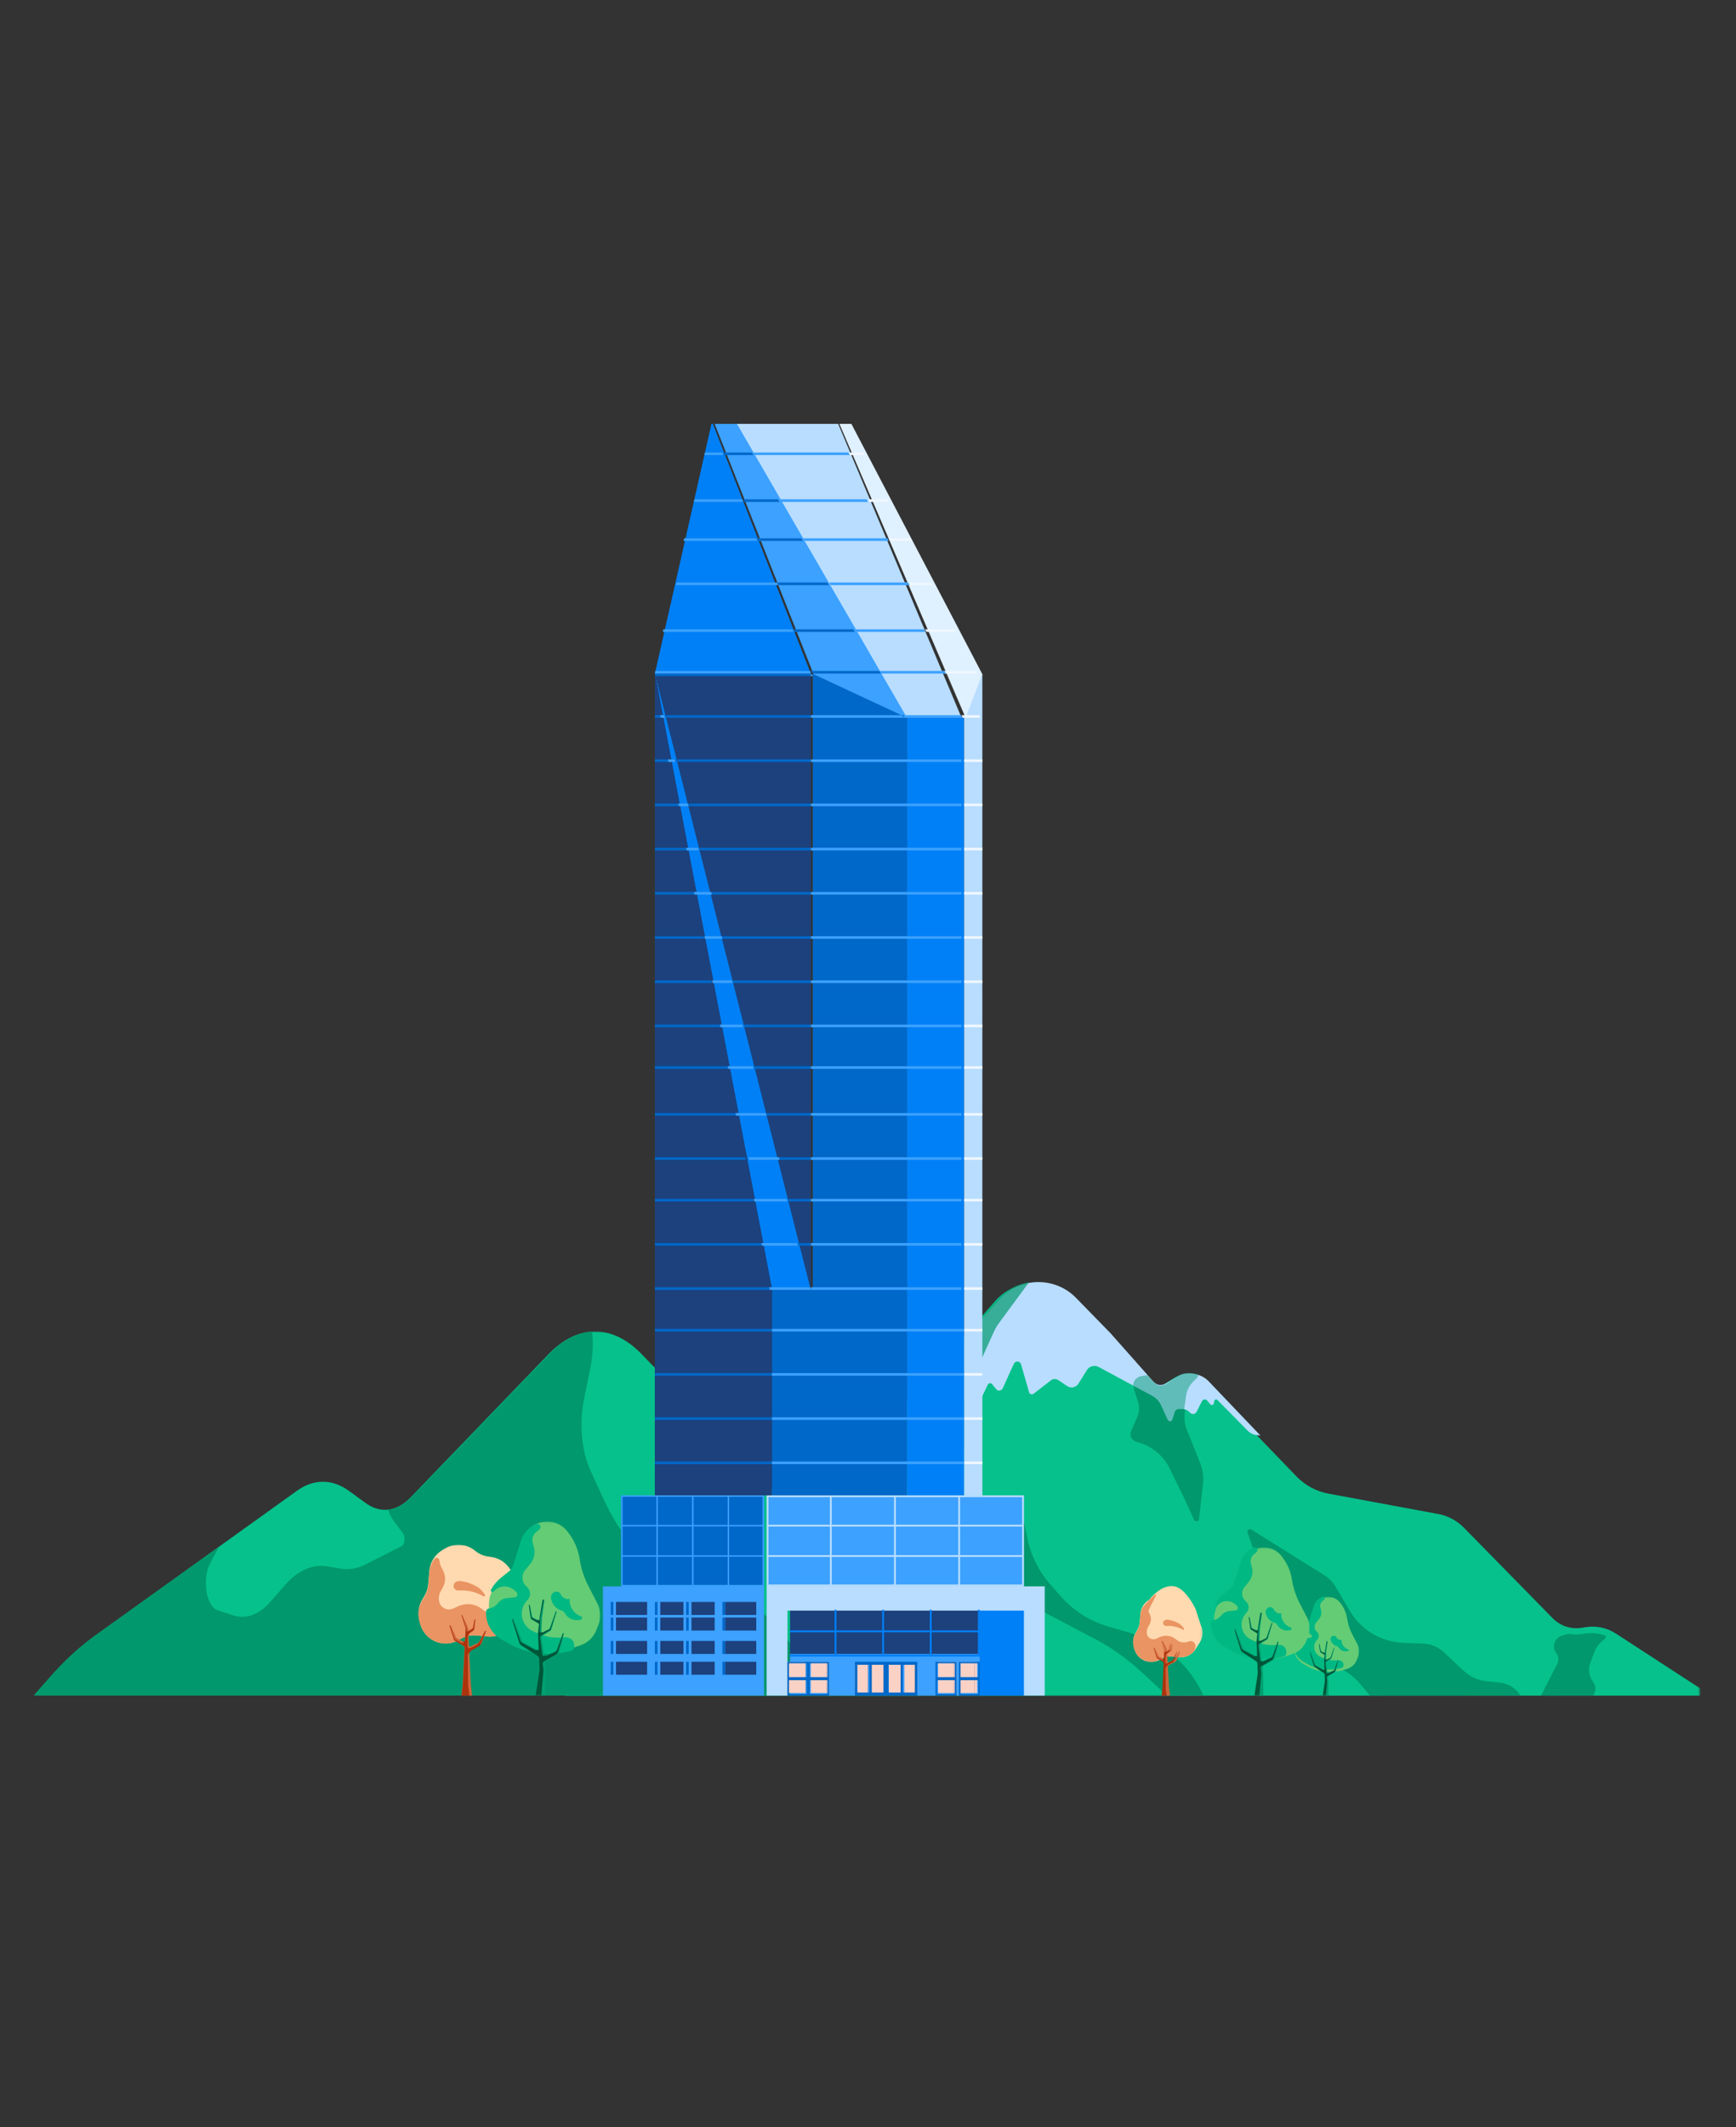 <?xml version="1.0" encoding="UTF-8"?>
<svg width="668px" height="818px" viewBox="0 0 668 818" version="1.1" xmlns="http://www.w3.org/2000/svg" xmlns:xlink="http://www.w3.org/1999/xlink">
    <rect x="0" y="0" width="668" height="818" fill="#333333" stroke="none"/>
    <title>5. Elements_Illustrations/2.Vector/Skyscraper</title>
    <defs>
        <polygon id="path-1" points="0.349 0.401 436.967 0.401 436.967 161 0.349 161"></polygon>
        <polygon id="path-3" points="0 0.199 90.654 0.199 90.654 27.632 0 27.632"></polygon>
        <polygon id="path-5" points="0 0 436 0 436 140 0 140"></polygon>
        <polygon id="path-7" points="0 0 305 0 305 140 0 140"></polygon>
        <polygon id="path-9" points="0 0.042 24.986 0.042 24.986 28.987 0 28.987"></polygon>
        <polygon id="path-11" points="0.004 0.012 10.988 0.012 10.988 21 0.004 21"></polygon>
        <polygon id="path-13" points="0.004 0.012 10.993 0.012 10.993 21 0.004 21"></polygon>
        <polygon id="path-15" points="0 0.008 39.926 0.008 39.926 38 0 38"></polygon>
        <polygon id="path-17" points="1.50141414e-05 0.911 27 1.176 26.747 31.1 1.07592506e-14 31.1"></polygon>
        <polygon id="path-19" points="0 0.072 42.976 0.072 42.976 49.978 0 49.978"></polygon>
        <polygon id="path-21" points="0.007 0.02 19.977 0.02 19.977 37 0.007 37"></polygon>
        <polygon id="path-23" points="0.007 0.021 19.987 0.021 19.987 37 0.007 37"></polygon>
        <polygon id="path-25" points="0 0.062 36.98 0.062 36.98 42.981 0 42.981"></polygon>
        <polygon id="path-27" points="0.006 0.018 16.981 0.018 16.981 32 0.006 32"></polygon>
        <polygon id="path-29" points="0.006 0.018 16.989 0.018 16.989 32 0.006 32"></polygon>
    </defs>
    <g id="5.-Elements_Illustrations/2.Vector/Skyscraper" stroke="none" stroke-width="1" fill="none" fill-rule="evenodd">
        <g id="Group-25" transform="translate(217.264, 492.891)">
            <g id="Group-3" transform="translate(-0.264, 0.109)">
                <mask id="mask-2" fill="white">
                    <use xlink:href="#path-1"></use>
                </mask>
                <g id="Clip-2"></g>
                <path d="M-8.96962232e-05,159.083 L21.784,138.783 C25.523,134.906 30.814,132.932 36.175,133.412 L44.12,134.125 C49.536,134.61 54.82,132.269 58.104,127.929 L74.615,106.106 C75.57,104.844 77.365,104.595 78.626,105.55 L81.284,107.561 C82.623,108.575 84.534,108.281 85.507,106.912 L114.979,65.462 C115.395,64.877 115.84,64.315 116.313,63.776 L166.003,7.246 C173.724,-1.539 187.267,-1.922 195.472,6.412 L208.838,19.99 L225.39,38.482 C226.806,40.064 229.152,40.401 230.955,39.281 L235.008,36.763 C238.758,34.434 243.622,35.041 246.685,38.221 L281.843,74.703 C285.173,78.159 289.498,80.487 294.213,81.36 L336.443,89.188 C340.172,89.88 343.598,91.703 346.257,94.411 L380.488,129.284 C383.349,132.198 387.43,133.565 391.467,132.961 L393.376,132.676 C397.365,132.079 401.433,132.968 404.811,135.174 L441.483,159.021 L-8.96962232e-05,159.083 Z" id="Fill-1" fill="#06C18B" mask="url(#mask-2)"></path>
            </g>
            <path d="M59.049,135 C62.799,135.656 66.417,133.299 67.322,129.61 L67.973,126.951 C68.569,124.518 69.716,122.254 71.325,120.333 L76.511,114.138 C77.579,112.861 78.142,111.238 78.091,109.576 L77.977,105.806 C77.95,104.934 78.224,104.089 78.736,103.397 C77.514,102.811 76.008,103.133 75.146,104.246 L58.006,126.352 C54.828,130.453 49.885,132.758 44.736,132.604 L47.092,132.907 L59.049,135 Z" id="Fill-4" fill="#00986C"></path>
            <g id="Group-8" transform="translate(-0.264, 131.109)">
                <mask id="mask-4" fill="white">
                    <use xlink:href="#path-3"></use>
                </mask>
                <g id="Clip-7"></g>
                <path d="M83.255,22.714 L67.179,20.954 C65.771,20.8 64.502,20.031 63.706,18.852 C61.908,16.189 59.152,14.335 56.02,13.684 L38.561,10.054 C35.032,9.321 33.527,5.084 35.792,2.262 C36.529,1.344 37.563,0.753 38.685,0.554 L36.03,0.287 C30.683,-0.249 25.384,1.681 21.613,5.536 L-8.96551724e-05,27.632 L90.654,27.53 L89.31,25.942 C87.775,24.127 85.609,22.971 83.255,22.714" id="Fill-6" fill="#00986C" mask="url(#mask-4)"></path>
            </g>
            <path d="M112.433,94.818 C117.52,93.831 121.963,90.752 124.684,86.326 L135.107,69.376 C137.772,65.042 142.65,62.597 147.702,63.062 L156.879,63.907 C159.033,64.106 160.759,62.148 160.301,60.026 L158.073,49.698 C156.798,43.786 157.445,37.62 159.92,32.105 L165.211,20.317 C165.691,19.248 166.28,18.231 166.969,17.284 L178.736,1.109 C174.409,1.843 170.28,3.994 167.101,7.549 L116.764,63.831 C116.285,64.367 115.834,64.928 115.411,65.51 L86.736,105.109 L95.161,99.926 C97.919,98.228 100.959,97.044 104.136,96.427 L112.433,94.818 Z" id="Fill-9" fill="#00986C"></path>
            <path d="M359.825,154.104 L354.859,153.606 C351.473,153.266 348.299,151.826 345.84,149.513 L338.333,142.455 C336.162,140.413 333.305,139.225 330.302,139.116 L322.843,138.844 C314.304,138.533 306.522,133.944 302.224,126.684 L296.523,117.057 C295.531,115.381 294.145,113.964 292.481,112.924 L264.227,95.262 C263.457,94.781 262.5,95.517 262.789,96.367 L268.507,113.164 C269.835,117.065 269.701,121.305 268.128,125.117 L266.704,128.566 C265.261,132.066 266.972,136.054 270.529,137.48 L297.315,148.219 C300.694,149.574 303.679,151.732 306.002,154.499 L309.874,159.109 L367.736,159.046 C366.041,156.272 363.114,154.434 359.825,154.104" id="Fill-11" fill="#00986C"></path>
            <path d="M218.619,135.321 L209.06,132.519 C202.027,130.457 195.72,126.432 190.873,120.911 L186.908,116.396 C182.396,111.255 179.314,105.008 177.976,98.285 L176.946,93.107 C176.326,89.993 174.241,87.374 171.353,86.084 L165.931,83.662 C163.237,82.459 160.074,83.268 158.282,85.62 L139.284,110.539 C138.045,112.163 137.345,114.138 137.281,116.184 L137.012,124.842 C136.742,133.503 131.294,141.142 123.219,144.178 L118.874,145.811 C115.195,147.196 111.978,149.593 109.591,152.729 L104.736,159.109 L245.736,158.953 L245.518,158.482 C240.28,147.236 230.48,138.798 218.619,135.321" id="Fill-13" fill="#00986C"></path>
            <path d="M390.876,135.531 C389.35,135.744 387.821,135.672 386.357,135.341 L383.871,136.029 C380.914,136.847 379.729,140.412 381.605,142.846 C382.487,143.991 382.632,145.545 381.976,146.834 L375.736,159.109 L395.804,159.087 C396.86,157.618 397.022,155.529 395.758,153.855 C394.149,151.726 393.749,148.914 394.701,146.418 L396.308,142.203 C396.945,140.531 398.031,139.07 399.446,137.978 L399.959,137.582 C400.464,137.193 400.705,136.669 400.736,136.143 C398.213,135.2 395.477,134.888 392.772,135.266 L390.876,135.531 Z" id="Fill-15" fill="#00986C"></path>
            <path d="M219.922,61.499 L220.929,61.791 C226.137,63.301 230.455,66.921 232.816,71.755 L238.351,83.088 L242.232,91.534 C242.649,92.441 244.009,92.226 244.119,91.236 L245.637,77.586 C245.934,74.915 245.564,72.214 244.56,69.718 L239.484,57.095 C238.6,54.898 238.307,52.512 238.634,50.169 L239.384,44.791 C239.689,42.601 240.732,40.577 242.343,39.044 L243.389,38.049 C243.845,37.614 244.025,37.032 243.965,36.478 C241.491,35.773 238.758,36.068 236.432,37.464 L232.308,39.94 C230.473,41.041 228.104,40.681 226.688,39.086 L224.627,36.764 L222.356,37.114 C220.032,37.471 218.58,39.798 219.298,42.014 L220.672,46.249 C221.261,48.065 221.169,50.031 220.413,51.786 L217.981,57.436 C217.268,59.092 218.175,60.993 219.922,61.499" id="Fill-17" fill="#00986C"></path>
            <path d="M247.732,38.171 C244.698,34.996 238.961,34.367 236.083,36.271 L231.287,39.126 C229.369,40.077 227.822,39.8 226.421,38.22 L210.044,19.763 L196.804,6.199 C188.677,-2.128 175.123,-1.882 167.31,6.733 L126.736,51.473 C126.962,51.83 127.302,52.125 127.738,52.291 C128.611,52.623 129.592,52.514 130.368,51.999 L144.936,42.321 C146.718,41.138 149.064,41.214 150.763,42.511 L155.854,46.397 C157.247,47.459 159.274,46.978 160.029,45.407 L162.83,39.57 C163.147,38.908 164.056,38.806 164.516,39.381 L166.028,41.273 C166.727,42.146 168.112,41.977 168.574,40.961 L172.868,31.525 C173.432,30.286 175.249,30.418 175.625,31.724 L178.721,42.485 C178.938,43.236 179.853,43.531 180.474,43.049 L187.106,37.905 C187.933,37.263 189.085,37.223 189.956,37.806 L193.391,40.108 C194.832,41.073 196.795,40.656 197.709,39.19 L200.988,33.934 C201.932,32.42 203.906,31.901 205.484,32.751 L226.07,43.835 C227.576,44.645 228.774,45.918 229.485,47.462 L232.078,53.098 C232.437,53.879 233.58,53.807 233.837,52.988 L234.729,50.148 C234.958,49.417 235.641,48.92 236.413,48.92 L237.563,48.92 C238.691,48.92 239.767,49.386 240.534,50.205 L240.662,50.343 C241.396,51.128 242.697,50.944 243.181,49.987 L245.258,45.874 C245.637,45.124 246.666,44.998 247.218,45.635 L248.52,47.139 C248.911,47.591 249.656,47.403 249.78,46.821 L250.005,45.771 C250.12,45.236 250.79,45.043 251.176,45.435 L262.828,57.253 C263.775,58.213 265.029,58.817 266.376,58.963 L267.736,59.109 L247.732,38.171 Z" id="Fill-19" fill="#B8DDFF"></path>
            <path d="M126.736,51.103 C126.962,51.46 127.3,51.754 127.735,51.92 C128.604,52.252 129.581,52.143 130.354,51.628 L144.868,41.967 C146.643,40.786 148.98,40.862 150.673,42.157 L155.745,46.036 C156.397,46.534 157.188,46.688 157.921,46.553 C157.018,41.153 157.737,35.597 160.013,30.588 L165.277,18.997 C165.754,17.945 166.341,16.945 167.026,16.014 L178.736,0.109 C174.43,0.831 170.322,2.946 167.158,6.442 L126.736,51.103 Z" id="Fill-21" fill-opacity="0.696" fill="#00986C"></path>
            <path d="M236.044,36.211 L233.159,38.16 C229.313,41.082 227.774,39.798 226.35,38.207 L224.276,35.891 L221.993,36.239 C220.057,36.535 218.727,38.178 218.736,39.99 L225.467,44.979 C226.997,45.796 227.63,46.346 228.352,47.902 L232.198,53.748 C232.563,54.534 233.626,53.911 233.887,53.086 L234.794,50.225 C235.027,49.489 235.259,49.851 236.044,49.851 L237.967,49.851 C238.211,49.851 238.157,49.013 238.393,49.054 L239.118,43.9 C239.425,41.714 240.473,39.694 242.093,38.165 L243.145,37.172 C243.605,36.738 243.785,36.157 243.725,35.604 C241.236,34.901 238.384,34.819 236.044,36.211 Z" id="Fill-23" fill-opacity="0.48" fill="#00986C"></path>
        </g>
        <g id="Group-9" transform="translate(13, 512)">
            <g id="Group-3">
                <mask id="mask-6" fill="white">
                    <use xlink:href="#path-5"></use>
                </mask>
                <g id="Clip-2"></g>
                <path d="M0,140 L6.48,132.649 C11.959,126.433 17.709,121.16 23.664,116.89 L101.293,61.231 C107.75,56.602 114.851,56.63 121.298,61.311 L127.729,65.98 C133.412,70.106 139.737,69.288 145.086,63.738 L198.134,8.688 C209.262,-2.86 222.632,-2.898 233.778,8.585 L314.139,91.382 C320.698,98.14 328.378,99.56 335.479,95.33 L337.216,94.295 C344.992,89.663 353.286,89.387 361.139,93.5 L408.402,118.253 C414.822,121.615 421.069,126.113 427.063,131.688 L436,140 L0,140 Z" id="Fill-1" fill="#06C18B" mask="url(#mask-6)"></path>
            </g>
            <g id="Group-6">
                <mask id="mask-8" fill="white">
                    <use xlink:href="#path-7"></use>
                </mask>
                <g id="Clip-5"></g>
                <path d="M305,140 L291.552,120.71 C284.503,110.598 276.386,103.616 267.781,100.263 L242.358,90.357 C233.553,86.926 225.56,78.07 219.578,65.117 L214.236,53.549 C210.79,46.087 209.806,35.512 211.692,26.197 L214.228,13.669 C215.148,9.121 215.304,4.403 214.837,0 C209.211,0.454 203.625,3.323 198.512,8.622 L145.363,63.699 C142.528,66.637 139.419,68.235 136.277,68.491 C136.921,70.242 137.722,71.822 138.693,73.116 L142.026,77.559 C143.036,78.906 142.762,81.926 141.575,82.527 L127.523,89.642 C124.44,91.203 121.242,91.728 118.067,91.195 L112.916,90.328 C107.272,89.38 101.617,91.863 96.739,97.433 L90.944,104.05 C86.675,108.924 81.654,110.732 76.764,109.157 L70.811,107.238 C66.371,105.808 64.652,95.234 67.871,89.151 L71.184,82.887 L23.709,116.878 C17.743,121.15 11.982,126.426 6.492,132.645 L0,140 L305,140 Z" id="Fill-4" fill="#00986C" mask="url(#mask-8)"></path>
            </g>
            <path d="M320.252,101.141 C322.121,104.083 323.011,108.796 322.569,113.408 C322.277,116.458 322.929,119.56 324.233,121.327 L330.882,130.331 C331.761,131.521 332.967,131.081 333.568,129.353 L336.831,119.968 C338.418,115.402 340.687,111.906 343.328,109.956 L347.707,106.722 C350.686,104.523 351.912,97.571 350.259,92.246 L350.259,92.246 C349.943,91.226 349.911,90.064 350.094,89.056 C345.854,89.056 341.617,90.277 337.525,92.74 L335.802,93.777 C328.756,98.017 321.138,96.593 314.631,89.82 L310,85 L320.252,101.141 Z" id="Fill-7" fill="#00986C"></path>
        </g>
        <g id="Group-14" transform="translate(498.246, 613.723)">
            <g id="Group-3" transform="translate(-0.246, 0.277)">
                <mask id="mask-10" fill="white">
                    <use xlink:href="#path-9"></use>
                </mask>
                <g id="Clip-2"></g>
                <path d="M3.427,25.813 L4.927,26.669 C6.147,27.366 7.448,27.913 8.801,28.301 C12.324,29.309 16.074,29.205 19.535,28.004 L20.592,27.637 C22.19,27.082 23.467,25.865 24.092,24.301 L24.573,23.097 C25.197,21.536 25.111,19.782 24.336,18.289 L22.37,14.502 C21.4,12.633 20.733,10.624 20.394,8.548 L20.343,8.24 C20.03,6.323 19.275,4.505 18.137,2.928 L17.771,2.42 C16.828,1.112 15.374,0.262 13.767,0.079 C11.029,-0.233 8.454,1.438 7.638,4.058 C7.02,6.043 6.349,8.19 5.976,9.385 C5.785,9.996 5.413,10.536 4.909,10.935 L3.348,12.17 C1.328,13.768 0.117,16.169 0.035,18.735 L0.003,19.712 C-0.077,22.219 1.24,24.565 3.427,25.813" id="Fill-1" fill="#64CC75" mask="url(#mask-10)"></path>
            </g>
            <path d="M16.872,24.701 L15.623,24.754 C14.01,24.821 12.404,24.516 10.931,23.864 L9.938,23.425 C7.307,22.26 6.61,18.877 8.57,16.783 L8.699,16.645 C9.478,15.813 9.383,14.512 8.508,13.781 C7.44,12.888 7.288,11.311 8.169,10.234 L9.285,8.872 C10.101,7.875 10.389,6.552 10.061,5.309 L9.811,4.365 C9.551,3.382 9.966,2.345 10.835,1.805 L10.872,1.782 C11.138,1.617 11.328,1.385 11.439,1.125 C11.648,0.635 11.161,0.131 10.658,0.317 C9.069,0.907 7.783,2.196 7.253,3.892 C6.646,5.834 5.987,7.934 5.621,9.103 C5.433,9.701 5.068,10.229 4.574,10.619 L3.041,11.827 C2.127,12.548 1.381,13.435 0.835,14.429 C0.631,14.802 1.143,15.149 1.419,14.824 C2.508,13.542 4.44,13.378 5.734,14.458 L6.242,14.882 C6.421,15.032 6.522,15.253 6.516,15.485 L6.515,15.529 C6.508,15.805 6.295,16.034 6.018,16.064 L4.283,16.251 C3.555,16.329 2.886,16.682 2.415,17.237 L2.248,17.434 C1.768,17.999 1.104,18.367 0.384,18.485 C0.029,18.543 -0.231,18.848 -0.243,19.204 C-0.321,21.657 0.971,23.952 3.118,25.172 L4.591,26.01 C5.789,26.691 7.066,27.227 8.394,27.606 L8.394,27.606 C11.691,28.546 15.19,28.497 18.453,27.472 L18.484,27.422 C19.24,26.203 18.314,24.641 16.872,24.701" id="Fill-4" fill="#00B882"></path>
            <path d="M20.514,20.499 C19.171,20.044 18.168,18.929 17.971,17.56 C17.944,17.372 17.959,17.188 18.009,17.016 C18.035,16.926 17.952,16.84 17.852,16.852 C17.848,16.853 17.844,16.853 17.84,16.854 C17.105,16.951 16.385,16.599 16.03,15.994 L15.89,15.755 C15.698,15.429 15.311,15.239 14.914,15.284 C14.184,15.367 13.669,15.986 13.766,16.661 C13.948,17.931 14.925,18.952 16.209,19.298 C16.476,19.37 16.699,19.543 16.831,19.77 C17.42,20.788 18.63,21.395 19.904,21.258 L20.028,21.245 C20.206,21.226 20.373,21.185 20.529,21.126 C20.837,21.009 20.826,20.605 20.514,20.499" id="Fill-6" fill="#00B882"></path>
            <g id="Group-10" transform="translate(5.754, 17.277)">
                <mask id="mask-12" fill="white">
                    <use xlink:href="#path-11"></use>
                </mask>
                <g id="Clip-9"></g>
                <path d="M10.773,7.38 L10.773,7.38 C10.739,7.398 10.712,7.428 10.699,7.465 L9.422,11.016 C9.349,11.221 9.198,11.386 9.005,11.475 L7.147,12.33 C6.98,12.406 6.79,12.295 6.767,12.109 L6.311,8.386 C6.286,8.182 6.379,7.981 6.549,7.874 L8.099,6.896 C8.224,6.817 8.317,6.692 8.358,6.546 L9.427,2.728 C9.442,2.675 9.413,2.619 9.362,2.602 C9.311,2.585 9.256,2.613 9.238,2.665 L8.015,6.235 C7.963,6.384 7.858,6.507 7.721,6.577 L6.415,7.249 C6.332,7.292 6.234,7.227 6.236,7.131 C6.241,6.96 6.247,6.789 6.251,6.619 L6.283,5.765 C6.293,5.481 6.307,5.197 6.32,4.912 L6.361,4.065 L6.85,0.263 C6.87,0.112 6.74,-0.014 6.596,0.016 C6.508,0.034 6.441,0.106 6.426,0.197 L5.825,3.998 L5.825,4.002 L5.823,4.018 L5.764,4.635 L4.508,4.029 C4.411,3.982 4.34,3.891 4.316,3.783 L3.763,1.294 C3.75,1.24 3.699,1.205 3.646,1.215 C3.593,1.225 3.557,1.277 3.565,1.332 L3.953,4.145 C3.962,4.209 3.998,4.267 4.052,4.301 L5.694,5.336 C5.681,5.463 5.668,5.59 5.654,5.716 L5.563,6.565 C5.541,6.752 5.507,7.064 5.486,7.253 C5.475,7.36 5.471,7.467 5.475,7.574 L5.603,10.931 C5.608,11.059 5.476,11.143 5.368,11.082 L2.573,9.503 C2.375,9.392 2.221,9.212 2.138,8.995 L0.335,4.289 C0.301,4.201 0.205,4.156 0.118,4.187 C0.031,4.219 -0.016,4.317 0.011,4.408 L1.553,9.504 C1.62,9.726 1.761,9.917 1.949,10.043 L5.328,12.309 C5.539,12.451 5.67,12.689 5.68,12.949 L5.759,15.025 C5.767,15.23 5.756,15.435 5.726,15.638 L4.945,21 L7.189,21 L7.163,15.531 C7.163,15.399 7.155,15.268 7.139,15.137 L7.019,14.165 C6.98,13.846 7.13,13.533 7.401,13.372 L9.637,12.042 C9.817,11.935 9.948,11.758 10.003,11.551 L10.983,7.556 C11.014,7.429 10.887,7.322 10.773,7.38" id="Fill-8" fill="#009F70" mask="url(#mask-12)"></path>
            </g>
            <g id="Group-13" transform="translate(5.754, 17.277)">
                <mask id="mask-14" fill="white">
                    <use xlink:href="#path-13"></use>
                </mask>
                <g id="Clip-12"></g>
                <path d="M6.654,15.174 L6.496,14.086 C6.465,13.876 6.564,13.668 6.744,13.562 L9.333,12.042 C9.515,11.935 9.649,11.758 9.704,11.551 C9.704,11.551 10.734,8.393 10.993,7.365 C10.966,7.362 10.938,7.366 10.91,7.38 C10.875,7.398 10.848,7.428 10.835,7.465 L9.542,11.016 C9.467,11.221 9.315,11.386 9.119,11.475 L7.237,12.33 C7.129,12.379 7.011,12.35 6.934,12.274 L6.811,12.33 C6.643,12.406 6.45,12.295 6.427,12.109 L5.965,8.386 C5.94,8.182 6.034,7.981 6.206,7.874 L8.015,6.751 C8.093,6.702 8.152,6.627 8.182,6.537 L9.467,2.598 C9.419,2.59 9.372,2.617 9.355,2.665 L8.116,6.235 C8.065,6.384 7.958,6.507 7.82,6.577 L6.497,7.249 C6.412,7.292 6.313,7.227 6.316,7.131 C6.316,7.129 6.316,7.127 6.316,7.124 L6.071,7.249 C5.986,7.292 5.887,7.227 5.89,7.131 C5.895,6.96 5.9,6.789 5.905,6.619 L5.937,5.765 C5.947,5.481 5.962,5.197 5.974,4.912 L6.016,4.065 L6.765,0.016 C6.738,0.01 6.709,0.01 6.679,0.016 C6.591,0.034 6.523,0.106 6.508,0.197 L5.9,3.998 L5.899,4.002 L5.897,4.018 L5.837,4.635 L5.43,4.441 L5.411,4.635 L4.301,4.061 C4.196,4.006 4.123,3.902 4.106,3.782 L3.743,1.219 C3.727,1.214 3.71,1.212 3.692,1.215 C3.639,1.225 3.602,1.277 3.61,1.332 L4.003,4.145 C4.012,4.209 4.049,4.267 4.103,4.301 L5.766,5.336 C5.753,5.463 5.74,5.59 5.726,5.716 L5.633,6.565 C5.611,6.752 5.577,7.064 5.556,7.253 C5.544,7.36 5.541,7.467 5.545,7.574 L5.674,10.931 C5.679,11.059 5.546,11.143 5.437,11.082 L5.244,10.975 C5.222,11.076 5.107,11.135 5.011,11.082 L2.065,9.439 C1.939,9.369 1.843,9.254 1.796,9.116 L0.106,4.194 C0.027,4.23 -0.015,4.322 0.012,4.408 L1.573,9.504 C1.641,9.726 1.783,9.917 1.974,10.043 L5.396,12.309 C5.609,12.451 5.742,12.689 5.752,12.949 L5.832,15.025 C5.84,15.23 5.829,15.435 5.799,15.638 L5.008,21 L6.213,21 L6.664,15.494 C6.673,15.387 6.67,15.28 6.654,15.174" id="Fill-11" fill="#005639" mask="url(#mask-14)"></path>
            </g>
        </g>
        <g id="Group-233" transform="translate(231.648, 163)">
            <polygon id="Fill-31" fill="#0068C9" points="7.352 447 62.352 447 62.352 412 7.352 412"></polygon>
            <polygon id="Fill-32" fill="#1C417D" points="170.352 489 170.352 489 170.352 456 170.352 456"></polygon>
            <polygon id="Fill-33" fill="#1C417D" points="72.352 489 145.352 489 145.352 456 72.352 456"></polygon>
            <polygon id="Fill-34" fill="#0080F6" points="145.352 489 163.352 489 163.352 456 145.352 456"></polygon>
            <polygon id="Fill-35" fill="#B8DDFF" points="63.352 447 63.352 456.337 63.352 489 71.349 489 71.349 456.337 144.675 456.337 162.354 456.337 162.354 489 170.352 489 170.352 456.337 170.352 447"></polygon>
            <polygon id="Fill-36" fill="#3CA1FF" points="63.352 447 162.352 447 162.352 412 63.352 412"></polygon>
            <path d="M137.774,446.293 L161.645,446.293 L161.645,435.686 L137.774,435.686 L137.774,446.293 Z M113.084,446.293 L137.067,446.293 L137.067,435.686 L113.084,435.686 L113.084,446.293 Z M88.395,446.293 L112.378,446.293 L112.378,435.686 L88.395,435.686 L88.395,446.293 Z M64.058,446.293 L87.688,446.293 L87.688,435.686 L64.058,435.686 L64.058,446.293 Z M64.058,423.313 L87.688,423.313 L87.688,412.706 L64.058,412.706 L64.058,423.313 Z M137.774,434.98 L161.645,434.98 L161.645,424.02 L137.774,424.02 L137.774,434.98 Z M113.084,434.98 L137.067,434.98 L137.067,424.02 L113.084,424.02 L113.084,434.98 Z M113.084,423.313 L137.067,423.313 L137.067,412.706 L113.084,412.706 L113.084,423.313 Z M88.394,423.313 L112.378,423.313 L112.378,412.706 L88.394,412.706 L88.394,423.313 Z M64.058,434.98 L87.688,434.98 L87.688,424.02 L64.058,424.02 L64.058,434.98 Z M88.395,434.98 L112.378,434.98 L112.378,424.02 L88.395,424.02 L88.395,434.98 Z M137.774,423.313 L161.645,423.313 L161.645,412.706 L137.774,412.706 L137.774,423.313 Z M162.352,412 L63.352,412 L63.352,447 L87.688,447 L87.688,447 L88.395,447 L88.395,447 L112.378,447 L112.378,447 L113.084,447 L113.084,447 L137.067,447 L137.067,447 L137.774,447 L137.774,447 L162.352,447 L162.352,412 Z" id="Fill-37" fill="#B8DDFF"></path>
            <path d="M48.921,435.055 L61.789,435.055 L61.789,423.945 L48.921,423.945 L48.921,435.055 Z M48.921,446.443 L61.789,446.443 L61.789,435.612 L48.921,435.612 L48.921,446.443 Z M35.208,446.443 L48.358,446.443 L48.358,435.612 L35.208,435.612 L35.208,446.443 Z M21.496,446.443 L34.646,446.443 L34.646,435.612 L21.496,435.612 L21.496,446.443 Z M7.914,446.443 L20.934,446.443 L20.934,435.612 L7.914,435.612 L7.914,446.443 Z M7.914,423.388 L20.934,423.388 L20.934,412.557 L7.914,412.557 L7.914,423.388 Z M35.208,423.388 L48.358,423.388 L48.358,412.557 L35.208,412.557 L35.208,423.388 Z M35.208,435.055 L48.358,435.055 L48.358,423.945 L35.208,423.945 L35.208,435.055 Z M21.496,423.388 L34.646,423.388 L34.646,412.557 L21.496,412.557 L21.496,423.388 Z M7.914,435.055 L20.934,435.055 L20.934,423.945 L7.914,423.945 L7.914,435.055 Z M21.496,435.055 L34.646,435.055 L34.646,423.945 L21.496,423.945 L21.496,435.055 Z M48.921,423.388 L61.789,423.388 L61.789,412.557 L48.921,412.557 L48.921,423.388 Z M62.352,423.945 L62.352,423.388 L62.352,423.388 L62.352,412 L7.352,412 L7.352,447 L20.934,447 L20.934,447 L21.496,447 L21.496,447 L34.646,447 L34.646,447 L35.208,447 L35.208,447 L48.358,447 L48.358,447 L48.921,447 L48.921,447 L62.352,447 L62.352,435.612 L62.352,435.612 L62.352,435.055 L62.352,435.055 L62.352,423.945 L62.352,423.945 Z" id="Fill-38" fill="#3CA1FF"></path>
            <polygon id="Fill-39" fill="#3CA1FF" points="0.352 489 62.352 489 62.352 447 0.352 447"></polygon>
            <polygon id="Fill-40" fill="#1C417D" points="5.383 458 4.352 458 17.352 458 17.352 453 5.383 453"></polygon>
            <polygon id="Fill-41" fill="#0068C9" points="4.352 453 4.352 453 3.352 453 3.352 458 3.352 458 4.352 458"></polygon>
            <polygon id="Fill-42" fill="#1C417D" points="22.426 458 21.352 458 31.352 458 31.352 453 22.426 453"></polygon>
            <polygon id="Fill-43" fill="#0068C9" points="21.352 453 21.352 453 20.352 453 20.352 458 20.352 458 21.352 458"></polygon>
            <polygon id="Fill-44" fill="#1C417D" points="34.426 458 33.352 458 43.352 458 43.352 453 34.426 453"></polygon>
            <polygon id="Fill-45" fill="#0068C9" points="33.352 453 33.352 453 32.352 453 32.352 458 32.352 458 33.352 458"></polygon>
            <polygon id="Fill-46" fill="#1C417D" points="47.383 453 47.383 458 46.352 458 59.352 458 59.352 453"></polygon>
            <polygon id="Fill-47" fill="#0068C9" points="47.352 453 47.352 453 46.352 453 46.352 458 46.352 458 47.352 458"></polygon>
            <polygon id="Fill-48" fill="#1C417D" points="5.383 464 4.352 464 17.352 464 17.352 459 5.383 459"></polygon>
            <polygon id="Fill-49" fill="#0068C9" points="4.352 459 4.352 459 3.352 459 3.352 464 3.352 464 4.352 464"></polygon>
            <polygon id="Fill-50" fill="#1C417D" points="22.426 464 21.352 464 31.352 464 31.352 459 22.426 459"></polygon>
            <polygon id="Fill-51" fill="#0068C9" points="21.352 459 21.352 459 20.352 459 20.352 464 20.352 464 21.352 464"></polygon>
            <polygon id="Fill-52" fill="#1C417D" points="34.426 464 33.352 464 43.352 464 43.352 459 34.426 459"></polygon>
            <polygon id="Fill-53" fill="#0068C9" points="33.352 459 33.352 459 32.352 459 32.352 464 32.352 464 33.352 464"></polygon>
            <polygon id="Fill-54" fill="#1C417D" points="47.383 464 46.352 464 59.352 464 59.352 459 47.383 459"></polygon>
            <polygon id="Fill-55" fill="#0068C9" points="47.352 459 47.352 459 46.352 459 46.352 464 46.352 464 47.352 464"></polygon>
            <polygon id="Fill-56" fill="#1C417D" points="5.383 473 4.352 473 17.352 473 17.352 468 5.383 468"></polygon>
            <polygon id="Fill-57" fill="#0068C9" points="4.352 468 4.352 468 3.352 468 3.352 473 3.352 473 4.352 473"></polygon>
            <polygon id="Fill-58" fill="#1C417D" points="22.426 473 21.352 473 31.352 473 31.352 468 22.426 468"></polygon>
            <polygon id="Fill-59" fill="#0068C9" points="21.352 468 21.352 468 20.352 468 20.352 473 20.352 473 21.352 473"></polygon>
            <polygon id="Fill-60" fill="#1C417D" points="34.426 473 33.352 473 43.352 473 43.352 468 34.426 468"></polygon>
            <polygon id="Fill-61" fill="#0068C9" points="33.352 468 33.352 468 32.352 468 32.352 473 32.352 473 33.352 473"></polygon>
            <polygon id="Fill-62" fill="#1C417D" points="47.383 473 46.352 473 59.352 473 59.352 468 47.383 468"></polygon>
            <polygon id="Fill-63" fill="#0068C9" points="47.352 468 47.352 468 46.352 468 46.352 473 46.352 473 47.352 473"></polygon>
            <polygon id="Fill-64" fill="#1C417D" points="5.383 481 4.352 481 17.352 481 17.352 476 5.383 476"></polygon>
            <polygon id="Fill-65" fill="#0068C9" points="4.352 476 4.352 476 3.352 476 3.352 481 3.352 481 4.352 481"></polygon>
            <polygon id="Fill-66" fill="#1C417D" points="22.426 481 21.352 481 31.352 481 31.352 476 22.426 476"></polygon>
            <polygon id="Fill-67" fill="#0068C9" points="21.352 476 21.352 476 20.352 476 20.352 481 20.352 481 21.352 481"></polygon>
            <polygon id="Fill-68" fill="#1C417D" points="34.426 481 33.352 481 43.352 481 43.352 476 34.426 476"></polygon>
            <polygon id="Fill-69" fill="#0068C9" points="33.352 476 33.352 476 32.352 476 32.352 481 32.352 481 33.352 481"></polygon>
            <polygon id="Fill-70" fill="#1C417D" points="47.383 481 46.352 481 59.352 481 59.352 476 47.383 476"></polygon>
            <polygon id="Fill-71" fill="#0068C9" points="47.352 476 47.352 476 46.352 476 46.352 481 46.352 481 47.352 481"></polygon>
            <polygon id="Fill-72" fill="#3CA1FF" points="72.352 489 145.352 489 145.352 473 72.352 473"></polygon>
            <polygon id="Fill-73" fill="#FAD1C5" points="97.352 488 102.352 488 102.352 477 97.352 477"></polygon>
            <polygon id="Fill-74" fill="#FAD1C5" points="103.352 488 108.352 488 108.352 477 103.352 477"></polygon>
            <polygon id="Fill-75" fill="#FAD1C5" points="110.352 488 115.352 488 115.352 477 110.352 477"></polygon>
            <polygon id="Fill-76" fill="#FAD1C5" points="116.352 488 121.352 488 121.352 477 116.352 477"></polygon>
            <polygon id="Fill-77" fill="#FAD1C5" points="71.352 488 78.352 488 78.352 482 71.352 482"></polygon>
            <polygon id="Fill-78" fill="#FAD1C5" points="80.352 488 87.352 488 87.352 482 80.352 482"></polygon>
            <polygon id="Fill-79" fill="#FAD1C5" points="71.352 482 78.352 482 78.352 476 71.352 476"></polygon>
            <polygon id="Fill-80" fill="#FAD1C5" points="80.352 482 87.352 482 87.352 476 80.352 476"></polygon>
            <polygon id="Fill-81" fill="#FAD1C5" points="129.352 488 136.352 488 136.352 482 129.352 482"></polygon>
            <polygon id="Fill-82" fill="#FAD1C5" points="137.352 488 144.352 488 144.352 482 137.352 482"></polygon>
            <polygon id="Fill-83" fill="#FAD1C5" points="129.352 482 136.352 482 136.352 476 129.352 476"></polygon>
            <polygon id="Fill-84" fill="#FAD1C5" points="137.352 482 144.352 482 144.352 476 137.352 476"></polygon>
            <polygon id="Fill-85" fill="#1C417D" points="97.308 489 97.395 489 97.395 476 97.308 476"></polygon>
            <polygon id="Fill-86" fill="#1C417D" points="102.308 488 102.395 488 102.395 477 102.308 477"></polygon>
            <polygon id="Fill-87" fill="#1C417D" points="108.308 488 108.395 488 108.395 477 108.308 477"></polygon>
            <polygon id="Fill-88" fill="#1C417D" points="109.308 489 109.395 489 109.395 476 109.308 476"></polygon>
            <polygon id="Fill-89" fill="#1C417D" points="115.308 488 115.395 488 115.395 477 115.308 477"></polygon>
            <polygon id="Fill-90" fill="#1C417D" points="120.308 488 120.395 488 120.395 477 120.308 477"></polygon>
            <polygon id="Fill-91" fill="#1C417D" points="78.324 488 78.379 488 78.379 482 78.324 482"></polygon>
            <polygon id="Fill-92" fill="#1C417D" points="86.324 488 86.379 488 86.379 482 86.324 482"></polygon>
            <polygon id="Fill-93" fill="#1C417D" points="71.324 476 71.324 482.5 71.324 489 71.379 489 71.379 482.5 71.379 476"></polygon>
            <polygon id="Fill-94" fill="#1C417D" points="78.324 482 78.379 482 78.379 476 78.324 476"></polygon>
            <polygon id="Fill-95" fill="#1C417D" points="79.324 476 79.324 482.5 79.324 489 79.379 489 79.379 482.5 79.379 476"></polygon>
            <polygon id="Fill-96" fill="#1C417D" points="86.324 482 86.379 482 86.379 476 86.324 476"></polygon>
            <polygon id="Fill-97" fill="#1C417D" points="135.324 488 135.379 488 135.379 482 135.324 482"></polygon>
            <polygon id="Fill-98" fill="#1C417D" points="143.324 488 143.379 488 143.379 482 143.324 482"></polygon>
            <polygon id="Fill-99" fill="#1C417D" points="128.324 476 128.324 482.5 128.324 489 128.379 489 128.379 482.5 128.379 476"></polygon>
            <polygon id="Fill-100" fill="#1C417D" points="135.324 482 135.379 482 135.379 476 135.324 476"></polygon>
            <polygon id="Fill-101" fill="#1C417D" points="136.324 476 136.324 482.5 136.324 489 136.379 489 136.379 482.5 136.379 476"></polygon>
            <polygon id="Fill-102" fill="#1C417D" points="143.324 482 143.379 482 143.379 476 143.324 476"></polygon>
            <path d="M109.051,476 L108.299,476 L97.352,476 L97.352,489 L108.299,489 L109.051,489 L109.352,489 L109.352,476 L109.051,476 Z M103.803,477.163 L108.149,477.163 L108.45,477.163 L108.45,487.837 L108.149,487.837 L103.803,487.837 L103.803,477.163 Z M98.254,477.163 L102.6,477.163 L102.901,477.163 L102.901,487.837 L102.6,487.837 L98.254,487.837 L98.254,477.163 Z" id="Fill-103" fill="#0068C9"></path>
            <path d="M121.051,476 L120.299,476 L109.352,476 L109.352,489 L120.299,489 L121.051,489 L121.352,489 L121.352,476 L121.051,476 Z M115.803,477.163 L120.149,477.163 L120.45,477.163 L120.45,487.837 L120.149,487.837 L115.803,487.837 L115.803,477.163 Z M110.254,477.163 L114.6,477.163 L114.901,477.163 L114.901,487.837 L114.6,487.837 L110.254,487.837 L110.254,477.163 Z" id="Fill-104" fill="#0068C9"></path>
            <path d="M79.151,476 L78.65,476 L71.352,476 L71.352,482.5 L71.352,489 L78.65,489 L79.151,489 L79.352,489 L79.352,482.5 L79.352,476 L79.151,476 Z M71.953,476.582 L78.55,476.582 L78.75,476.582 L78.75,481.918 L78.55,481.918 L71.953,481.918 L71.953,476.582 Z M71.953,483.082 L78.55,483.082 L78.75,483.082 L78.75,488.418 L78.55,488.418 L71.953,488.418 L71.953,483.082 Z" id="Fill-105" fill="#0068C9"></path>
            <path d="M87.151,476 L86.65,476 L79.352,476 L79.352,482.5 L79.352,489 L86.65,489 L87.151,489 L87.352,489 L87.352,482.5 L87.352,476 L87.151,476 Z M79.952,476.582 L86.55,476.582 L86.75,476.582 L86.75,481.918 L86.55,481.918 L79.952,481.918 L79.952,476.582 Z M79.952,483.082 L86.55,483.082 L86.75,483.082 L86.75,488.418 L86.55,488.418 L79.952,488.418 L79.952,483.082 Z" id="Fill-106" fill="#0068C9"></path>
            <path d="M136.151,476 L135.65,476 L128.352,476 L128.352,482.5 L128.352,489 L135.65,489 L136.151,489 L136.352,489 L136.352,482.5 L136.352,476 L136.151,476 Z M128.953,476.582 L135.55,476.582 L135.75,476.582 L135.75,481.918 L135.55,481.918 L128.953,481.918 L128.953,476.582 Z M128.953,483.082 L135.55,483.082 L135.75,483.082 L135.75,488.418 L135.55,488.418 L128.953,488.418 L128.953,483.082 Z" id="Fill-107" fill="#0068C9"></path>
            <path d="M145.151,476 L144.65,476 L137.352,476 L137.352,482.5 L137.352,489 L144.65,489 L145.151,489 L145.352,489 L145.352,482.5 L145.352,476 L145.151,476 Z M137.953,476.582 L144.55,476.582 L144.75,476.582 L144.75,481.918 L144.55,481.918 L137.953,481.918 L137.953,476.582 Z M137.953,483.082 L144.55,483.082 L144.75,483.082 L144.75,488.418 L144.55,488.418 L137.953,488.418 L137.953,483.082 Z" id="Fill-108" fill="#0068C9"></path>
            <path d="M65.352,333 L80.352,333 L65.352,333 Z" id="Fill-109" fill="#1C417D"></path>
            <polygon id="Fill-110" fill="#1C417D" points="80.352 96 20.352 96 80.352 333"></polygon>
            <polygon id="Fill-111" fill="#0080F6" points="80.352 333 20.352 96 64.93 333"></polygon>
            <polygon id="Fill-112" fill="#1C417D" points="65.352 332.68 20.352 96 20.352 412 65.352 412"></polygon>
            <polygon id="Fill-113" fill="#0068C9" points="81.076 96 81.076 96 81.076 332.68 65.352 332.68 65.352 412 81.076 412 117.352 412 117.352 112.696"></polygon>
            <polygon id="Fill-114" fill="#0080F6" points="42.11 0 20.352 96 80.352 96 42.661 0"></polygon>
            <polygon id="Fill-115" fill="#0080F6" points="117.352 113 117.352 113 117.352 412 139.352 412 139.352 113"></polygon>
            <polygon id="Fill-116" fill="#B8DDFF" points="51.352 0 116.306 113 138.352 113 90.887 0"></polygon>
            <polygon id="Fill-117" fill="#1C417D" points="20.352 96 20.352 412 65.352 412 65.352 332.327"></polygon>
            <polygon id="Fill-118" fill="#B8DDFF" points="139.352 112.696 139.352 412 146.352 412 146.352 96"></polygon>
            <polygon id="Fill-119" fill="#DFF0FF" points="91.352 0 139.908 113 146.352 96.261 95.966 0"></polygon>
            <polygon id="Fill-120" fill="#3CA1FF" points="43.352 0 81.4 96.261 117.352 113 51.927 0"></polygon>
            <polygon id="Fill-121" fill="#0068C9" points="20.352 400 65.352 400 65.352 399 20.352 399"></polygon>
            <polygon id="Fill-122" fill="#0068C9" points="20.352 383 65.352 383 65.352 382 20.352 382"></polygon>
            <polygon id="Fill-123" fill="#0068C9" points="20.352 366 65.352 366 65.352 365 20.352 365"></polygon>
            <polygon id="Fill-124" fill="#0068C9" points="20.352 349 65.352 349 65.352 348 20.352 348"></polygon>
            <polygon id="Fill-125" fill="#0068C9" points="80.307 332 80.393 333 80.396 333 80.396 332"></polygon>
            <polygon id="Fill-126" fill="#0068C9" points="65.352 333 65.352 332.737 65.184 332 20.352 332 20.352 333"></polygon>
            <polygon id="Fill-127" fill="#0068C9" points="75.352 315 75.681 316 80.352 316 80.352 315"></polygon>
            <polygon id="Fill-128" fill="#0068C9" points="62.352 316 62.124 315 20.352 315 20.352 316"></polygon>
            <polygon id="Fill-129" fill="#0068C9" points="58.352 299 58.129 298 20.352 298 20.352 299"></polygon>
            <polygon id="Fill-130" fill="#0068C9" points="71.352 298 71.658 299 80.352 299 80.352 298"></polygon>
            <polygon id="Fill-131" fill="#0068C9" points="55.352 283 55.128 282 20.352 282 20.352 283"></polygon>
            <polygon id="Fill-132" fill="#0068C9" points="67.352 282 67.65 283 80.352 283 80.352 282"></polygon>
            <polygon id="Fill-133" fill="#0068C9" points="62.352 265 62.664 266 80.352 266 80.352 265"></polygon>
            <polygon id="Fill-134" fill="#0068C9" points="52.352 266 52.126 265 20.352 265 20.352 266"></polygon>
            <polygon id="Fill-135" fill="#0068C9" points="50.352 248 50.117 247 20.352 247 20.352 248"></polygon>
            <polygon id="Fill-136" fill="#0068C9" points="58.352 247 58.658 248 80.352 248 80.352 247"></polygon>
            <polygon id="Fill-137" fill="#0068C9" points="54.352 231 54.653 232 80.352 232 80.352 231"></polygon>
            <polygon id="Fill-138" fill="#0068C9" points="46.352 232 46.123 231 20.352 231 20.352 232"></polygon>
            <polygon id="Fill-139" fill="#0068C9" points="49.352 214 49.661 215 80.352 215 80.352 214"></polygon>
            <polygon id="Fill-140" fill="#0068C9" points="42.352 215 42.131 214 20.352 214 20.352 215"></polygon>
            <polygon id="Fill-141" fill="#0068C9" points="39.352 198 39.129 197 20.352 197 20.352 198"></polygon>
            <polygon id="Fill-142" fill="#0068C9" points="45.352 197 45.657 198 80.352 198 80.352 197"></polygon>
            <polygon id="Fill-143" fill="#0068C9" points="36.352 181 36.127 180 20.352 180 20.352 181"></polygon>
            <polygon id="Fill-144" fill="#0068C9" points="41.352 180 41.655 181 80.352 181 80.352 180"></polygon>
            <polygon id="Fill-145" fill="#0068C9" points="36.352 163 36.66 164 80.352 164 80.352 163"></polygon>
            <polygon id="Fill-146" fill="#0068C9" points="33.352 164 33.124 163 20.352 163 20.352 164"></polygon>
            <polygon id="Fill-147" fill="#0068C9" points="32.352 146 32.658 147 80.352 147 80.352 146"></polygon>
            <polygon id="Fill-148" fill="#0068C9" points="30.352 147 30.119 146 20.352 146 20.352 147"></polygon>
            <polygon id="Fill-149" fill="#0068C9" points="27.352 129 27.661 130 80.352 130 80.352 129"></polygon>
            <polygon id="Fill-150" fill="#0068C9" points="27.352 130 27.108 129 20.352 129 20.352 130"></polygon>
            <polygon id="Fill-151" fill="#0068C9" points="20.352 112 20.352 113 24.352 113 24.078 112"></polygon>
            <polygon id="Fill-152" fill="#0068C9" points="23.352 112 23.659 113 80.352 113 80.352 112"></polygon>
            <polygon id="Fill-153" fill="#0068C9" points="20.491 97 80.352 97 80.352 96 20.352 96"></polygon>
            <polygon id="Fill-154" fill="#0068C9" points="20.337 97 20.366 97 20.337 96"></polygon>
            <polygon id="Fill-155" fill="#EFF7FF" points="139.352 400 146.352 400 146.352 399 139.352 399"></polygon>
            <polygon id="Fill-156" fill="#EFF7FF" points="139.352 383 146.352 383 146.352 382 139.352 382"></polygon>
            <polygon id="Fill-157" fill="#EFF7FF" points="139.352 366 146.352 366 146.352 365 139.352 365"></polygon>
            <polygon id="Fill-158" fill="#EFF7FF" points="139.352 349 146.352 349 146.352 348 139.352 348"></polygon>
            <polygon id="Fill-159" fill="#EFF7FF" points="139.352 333 146.352 333 146.352 332 139.352 332"></polygon>
            <polygon id="Fill-160" fill="#EFF7FF" points="139.352 316 146.352 316 146.352 315 139.352 315"></polygon>
            <polygon id="Fill-161" fill="#EFF7FF" points="139.352 299 146.352 299 146.352 298 139.352 298"></polygon>
            <polygon id="Fill-162" fill="#EFF7FF" points="139.352 283 146.352 283 146.352 282 139.352 282"></polygon>
            <polygon id="Fill-163" fill="#EFF7FF" points="139.352 266 146.352 266 146.352 265 139.352 265"></polygon>
            <polygon id="Fill-164" fill="#EFF7FF" points="139.352 248 146.352 248 146.352 247 139.352 247"></polygon>
            <polygon id="Fill-165" fill="#EFF7FF" points="139.352 232 146.352 232 146.352 231 139.352 231"></polygon>
            <polygon id="Fill-166" fill="#EFF7FF" points="139.352 215 146.352 215 146.352 214 139.352 214"></polygon>
            <polygon id="Fill-167" fill="#EFF7FF" points="139.352 198 146.352 198 146.352 197 139.352 197"></polygon>
            <polygon id="Fill-168" fill="#EFF7FF" points="139.352 181 146.352 181 146.352 180 139.352 180"></polygon>
            <polygon id="Fill-169" fill="#EFF7FF" points="139.352 164 146.352 164 146.352 163 139.352 163"></polygon>
            <polygon id="Fill-170" fill="#EFF7FF" points="139.352 147 146.352 147 146.352 146 139.352 146"></polygon>
            <polygon id="Fill-171" fill="#EFF7FF" points="139.352 130 146.352 130 146.352 129 139.352 129"></polygon>
            <polygon id="Fill-172" fill="#EFF7FF" points="138.352 112 138.566 112.398 138.566 113 145.352 113 145.352 112"></polygon>
            <polygon id="Fill-173" fill="#EFF7FF" points="131.831 96 144.352 96 144.352 95.538 144.037 95 131.352 95"></polygon>
            <polygon id="Fill-174" fill="#EFF7FF" points="124.352 79 124.839 80 136.352 80 135.757 79"></polygon>
            <polygon id="Fill-175" fill="#EFF7FF" points="116.352 61 116.863 62 127.352 62 126.729 61"></polygon>
            <polygon id="Fill-176" fill="#EFF7FF" points="110.352 44 110.84 45 119.352 45 118.757 44"></polygon>
            <polygon id="Fill-177" fill="#EFF7FF" points="102.352 29 102.873 30 110.352 30 109.716 29"></polygon>
            <polygon id="Fill-178" fill="#EFF7FF" points="94.352 11 94.923 12 101.352 12 100.655 11"></polygon>
            <polygon id="Fill-179" fill="#3CA1FF" points="25.352 129 25.627 130 28.352 130 27.982 129"></polygon>
            <polygon id="Fill-180" fill="#3CA1FF" points="22.352 112 22.683 113 24.352 113 23.906 112"></polygon>
            <polygon id="Fill-181" fill="#3CA1FF" points="37.352 164 37.026 163 32.352 163 32.593 164"></polygon>
            <polygon id="Fill-182" fill="#3CA1FF" points="81.352 97 80.352 96 80.352 97"></polygon>
            <polygon id="Fill-183" fill="#3CA1FF" points="58.352 248 58.053 247 48.352 247 48.574 248"></polygon>
            <polygon id="Fill-184" fill="#3CA1FF" points="20.361 97 20.372 97 20.332 96"></polygon>
            <polygon id="Fill-185" fill="#3CA1FF" points="29.352 146 29.605 147 33.352 147 33.011 146"></polygon>
            <polygon id="Fill-186" fill="#3CA1FF" points="50.352 215 50.047 214 42.352 214 42.578 215"></polygon>
            <polygon id="Fill-187" fill="#3CA1FF" points="54.352 232 54.051 231 45.352 231 45.576 232"></polygon>
            <polygon id="Fill-188" fill="#3CA1FF" points="42.352 181 41.983 180 35.352 180 35.626 181"></polygon>
            <polygon id="Fill-189" fill="#3CA1FF" points="46.352 198 46.042 197 39.352 197 39.582 198"></polygon>
            <polygon id="Fill-190" fill="#3CA1FF" points="80.1 95 20.497 95 20.352 96 80.352 96"></polygon>
            <polygon id="Fill-191" fill="#3CA1FF" points="88.049 62 118.352 62 117.842 61 87.352 61"></polygon>
            <polygon id="Fill-192" fill="#3CA1FF" points="78.036 45 110.352 45 109.852 44 77.352 44"></polygon>
            <polygon id="Fill-193" fill="#3CA1FF" points="68.024 30 102.352 30 101.861 29 67.352 29"></polygon>
            <polygon id="Fill-194" fill="#3CA1FF" points="73.875 79 23.627 79 23.352 80 74.352 80"></polygon>
            <polygon id="Fill-195" fill="#3CA1FF" points="97.041 80 124.352 80 123.848 79 96.352 79"></polygon>
            <polygon id="Fill-196" fill="#3CA1FF" points="107.058 96 132.352 96 131.836 95 106.352 95"></polygon>
            <polygon id="Fill-197" fill="#3CA1FF" points="95.352 12 94.855 11 57.352 11 58.031 12"></polygon>
            <polygon id="Fill-198" fill="#3CA1FF" points="60.87 44 31.63 44 31.352 45 61.352 45"></polygon>
            <polygon id="Fill-199" fill="#3CA1FF" points="67.879 61 28.625 61 28.352 62 68.352 62"></polygon>
            <polygon id="Fill-200" fill="#3CA1FF" points="46.895 11 39.616 11 39.352 12 47.352 12"></polygon>
            <polygon id="Fill-201" fill="#3CA1FF" points="53.875 29 35.627 29 35.352 30 54.352 30"></polygon>
            <polygon id="Fill-202" fill="#3CA1FF" points="65.352 383 139.352 383 139.352 382 65.352 382"></polygon>
            <polygon id="Fill-203" fill="#3CA1FF" points="80.352 215 138.352 215 138.352 214 80.352 214"></polygon>
            <polygon id="Fill-204" fill="#3CA1FF" points="80.352 232 138.352 232 138.352 231 80.352 231"></polygon>
            <polygon id="Fill-205" fill="#3CA1FF" points="80.352 198 138.352 198 138.352 197 80.352 197"></polygon>
            <polygon id="Fill-206" fill="#3CA1FF" points="80.352 248 138.352 248 138.352 247 80.352 247"></polygon>
            <polygon id="Fill-207" fill="#3CA1FF" points="80.352 266 138.352 266 138.352 265 80.352 265"></polygon>
            <polygon id="Fill-208" fill="#3CA1FF" points="80.352 164 138.352 164 138.352 163 80.352 163"></polygon>
            <polygon id="Fill-209" fill="#3CA1FF" points="80.352 130 138.352 130 138.352 129 80.352 129"></polygon>
            <polygon id="Fill-210" fill="#3CA1FF" points="80.352 181 138.352 181 138.352 180 80.352 180"></polygon>
            <polygon id="Fill-211" fill="#3CA1FF" points="63.352 266 63.028 265 51.352 265 51.592 266"></polygon>
            <polygon id="Fill-212" fill="#3CA1FF" points="80.352 283 138.352 283 138.352 282 80.352 282"></polygon>
            <polygon id="Fill-213" fill="#3CA1FF" points="80.352 147 138.352 147 138.352 146 80.352 146"></polygon>
            <polygon id="Fill-214" fill="#3CA1FF" points="138.151 112 115.932 112 116.206 112.398 115.189 112 80.352 112 80.352 113 138.352 113 138.352 112.398"></polygon>
            <polygon id="Fill-215" fill="#3CA1FF" points="64.522 333 80.352 333 80.042 332 64.352 332 64.522 332.737"></polygon>
            <polygon id="Fill-216" fill="#3CA1FF" points="75.352 316 75.06 315 61.352 315 61.569 316"></polygon>
            <polygon id="Fill-217" fill="#3CA1FF" points="68.352 283 68.057 282 56.352 282 56.57 283"></polygon>
            <polygon id="Fill-218" fill="#3CA1FF" points="65.352 400 139.352 400 139.352 399 65.352 399"></polygon>
            <polygon id="Fill-219" fill="#3CA1FF" points="71.352 299 71.059 298 58.352 298 58.569 299"></polygon>
            <polygon id="Fill-220" fill="#3CA1FF" points="80.352 333 138.352 333 138.352 332 80.352 332"></polygon>
            <polygon id="Fill-221" fill="#3CA1FF" points="80.352 316 138.352 316 138.352 315 80.352 315"></polygon>
            <polygon id="Fill-222" fill="#3CA1FF" points="80.352 299 138.352 299 138.352 298 80.352 298"></polygon>
            <polygon id="Fill-223" fill="#3CA1FF" points="65.352 349 139.352 349 139.352 348 65.352 348"></polygon>
            <polygon id="Fill-224" fill="#3CA1FF" points="65.352 366 139.352 366 139.352 365 65.352 365"></polygon>
            <polygon id="Fill-225" fill="#0068C9" points="116.352 113 116.082 112 115.352 112"></polygon>
            <polygon id="Fill-226" fill="#0068C9" points="80.352 95 80.607 95.538 81.797 96 107.352 96 106.657 95"></polygon>
            <polygon id="Fill-227" fill="#0068C9" points="73.352 79 73.829 80 97.352 80 96.653 79"></polygon>
            <polygon id="Fill-228" fill="#0068C9" points="67.352 61 67.809 62 87.352 62 86.682 61"></polygon>
            <polygon id="Fill-229" fill="#0068C9" points="59.352 44 59.836 45 77.352 45 76.642 44"></polygon>
            <polygon id="Fill-230" fill="#0068C9" points="54.352 29 54.81 30 68.352 30 67.68 29"></polygon>
            <polygon id="Fill-231" fill="#0068C9" points="46.352 11 46.852 12 58.352 12 57.618 11"></polygon>
            <path d="M126.85,473.264 L144.643,473.264 L144.643,464.675 L126.85,464.675 L126.85,473.264 Z M108.527,473.264 L126.14,473.264 L126.14,464.675 L108.527,464.675 L108.527,473.264 Z M90.205,473.264 L107.818,473.264 L107.818,464.675 L90.205,464.675 L90.205,473.264 Z M145.352,456 L144.643,456 L144.643,463.938 L126.85,463.938 L126.85,456 L126.14,456 L126.14,463.938 L108.527,463.938 L108.527,456 L107.818,456 L107.818,463.938 L90.205,463.938 L90.205,456 L89.495,456 L89.495,463.938 L72.352,463.938 L72.352,464.675 L89.495,464.675 L89.495,473.264 L72.352,473.264 L72.352,474 L145.352,474 L145.352,456 Z" id="Fill-232" fill="#0080F6"></path>
        </g>
        <g id="Group-10" transform="translate(160.684, 594.543)">
            <g id="Group-3" transform="translate(0.316, -0.543)">
                <mask id="mask-16" fill="white">
                    <use xlink:href="#path-15"></use>
                </mask>
                <g id="Clip-2"></g>
                <path d="M15.701,36.537 L16.127,36.278 C17.993,35.144 20.17,34.649 22.336,34.865 L26.366,35.268 C30.187,35.65 33.893,33.812 35.938,30.522 L38.369,26.61 C40.25,23.584 40.439,19.784 38.868,16.581 L35.795,10.315 C34.301,7.269 31.413,5.171 28.086,4.712 C27.672,4.655 27.265,4.599 26.878,4.545 C25.048,4.292 23.322,3.538 21.884,2.364 L21.787,2.284 C18.502,-0.4 13.919,-0.742 10.282,1.426 L9.17,2.088 C6.348,3.77 4.502,6.73 4.216,10.033 L3.767,15.209 C3.634,16.741 3.163,18.223 2.389,19.545 L1.417,21.204 C0.014,23.599 -0.367,26.469 0.362,29.154 L0.715,30.456 C1.469,33.238 3.346,35.571 5.885,36.881 C8.997,38.486 12.706,38.357 15.701,36.537" id="Fill-1" fill="#FFD9AF" mask="url(#mask-16)"></path>
            </g>
            <path d="M14.287,16.473 C14.63,16.854 15.125,17.067 15.641,17.056 L16.846,17.03 C19.511,16.972 22.146,17.598 24.494,18.847 L25.305,19.278 C25.727,19.503 26.164,19.007 25.882,18.624 L25.259,17.776 C24.373,16.57 23.179,15.62 21.799,15.022 L20.541,14.477 C19.581,14.061 18.571,13.764 17.536,13.594 L16.628,13.444 C15.948,13.332 15.25,13.471 14.666,13.834 C13.741,14.408 13.561,15.666 14.287,16.473 L14.287,16.473 Z M35.502,31.341 C33.359,33.791 30.126,35.099 26.804,34.775 L22.756,34.38 C20.58,34.167 18.393,34.653 16.518,35.767 L16.09,36.021 C13.082,37.808 9.355,37.935 6.229,36.358 C3.678,35.072 1.793,32.782 1.035,30.05 L0.68,28.772 C-0.052,26.135 0.331,23.317 1.74,20.964 L2.716,19.336 C3.494,18.037 3.968,16.582 4.101,15.078 L4.552,9.996 C4.719,8.111 5.415,6.34 6.526,4.863 C7.076,4.131 8.245,4.445 8.348,5.352 C8.463,6.363 8.757,7.361 9.234,8.298 L9.873,9.554 C10.857,11.486 10.828,13.772 9.795,15.679 L8.863,17.4 C8.198,18.628 8.005,20.052 8.321,21.411 C8.867,23.757 11.466,25.006 13.678,24.005 L15.691,23.094 C18.73,21.719 22.294,22.168 24.888,24.252 L25.436,24.692 C27.416,26.282 30.126,26.648 32.464,25.641 C34.228,24.881 36.215,26.103 36.309,28.004 L36.309,28.005 C36.367,29.18 36.081,30.335 35.502,31.341 L35.502,31.341 Z" id="Fill-4" fill="#E99462"></path>
            <path d="M25.822,32.637 L23.645,36.847 C23.562,37.008 23.428,37.137 23.266,37.213 L20.203,38.639 C20,38.734 19.768,38.591 19.757,38.365 L19.547,34.133 C19.535,33.896 19.642,33.67 19.831,33.531 L21.651,32.195 C21.797,32.088 21.891,31.922 21.908,31.739 L22.22,28.4 C22.23,28.298 22.158,28.207 22.058,28.193 L22.011,28.187 C21.911,28.173 21.818,28.242 21.801,28.344 L21.244,31.364 C21.211,31.544 21.089,31.695 20.922,31.765 L19.721,32.265 C19.6,32.316 19.465,32.231 19.456,32.099 L19.412,31.493 C19.396,31.268 19.337,31.049 19.238,30.846 L17.14,26.534 C17.104,26.46 17.014,26.435 16.946,26.478 C16.893,26.512 16.87,26.577 16.889,26.637 L18.347,31.232 C18.408,31.424 18.434,31.625 18.424,31.827 L18.197,36.33 C18.181,36.633 17.864,36.821 17.597,36.685 L15.27,35.504 C15.036,35.385 14.848,35.187 14.74,34.945 L12.772,30.55 C12.731,30.459 12.626,30.416 12.534,30.454 L12.432,30.496 C12.342,30.533 12.296,30.634 12.325,30.728 L13.998,35.982 C14.04,36.114 14.128,36.226 14.246,36.296 L17.569,38.262 C17.885,38.449 18.072,38.799 18.053,39.17 L17.381,52.473 C17.359,52.91 17.324,53.346 17.274,53.78 L16.857,57.457 L20.982,57.457 L20.566,53.788 C20.516,53.348 20.48,52.907 20.458,52.465 L19.906,41.366 C19.88,40.846 20.146,40.357 20.592,40.1 L24.022,38.129 C24.249,37.998 24.425,37.792 24.519,37.545 L26.305,32.86 C26.338,32.771 26.298,32.672 26.213,32.632 L26.05,32.557 C25.965,32.518 25.865,32.553 25.822,32.637" id="Fill-6" fill="#CE643A"></path>
            <path d="M26.306,32.557 C26.22,32.518 26.118,32.553 26.074,32.637 L23.856,36.847 C23.778,36.996 23.654,37.115 23.505,37.193 C23.303,37.574 22.984,37.884 22.593,38.072 L20.295,39.178 C19.803,39.415 19.232,39.056 19.235,38.512 L19.255,34.941 C19.256,34.748 19.335,34.563 19.474,34.428 L19.686,34.222 L19.682,34.133 C19.67,33.896 19.779,33.669 19.971,33.531 L21.479,32.444 C21.598,32.269 21.677,32.069 21.706,31.858 L22.208,28.189 L22.192,28.186 C22.09,28.173 21.995,28.242 21.978,28.343 L21.411,31.363 C21.377,31.544 21.253,31.695 21.083,31.765 L20.955,31.817 C20.875,32.033 20.708,32.208 20.491,32.297 L19.218,32.817 C19.07,32.878 18.906,32.776 18.894,32.617 L18.854,32.065 C18.837,31.839 18.794,31.616 18.724,31.401 L17.134,26.46 C17.1,26.453 17.064,26.458 17.032,26.478 C16.979,26.512 16.955,26.577 16.974,26.636 L18.46,31.232 C18.522,31.423 18.548,31.625 18.538,31.826 L18.306,36.33 C18.291,36.633 17.968,36.82 17.695,36.685 L17.629,36.651 L17.611,37.002 C17.597,37.258 17.324,37.417 17.094,37.302 L14.842,36.179 C14.473,35.996 14.192,35.673 14.063,35.282 L12.473,30.48 L12.434,30.496 C12.343,30.533 12.295,30.634 12.326,30.728 L14.029,35.982 C14.072,36.114 14.162,36.226 14.282,36.296 L17.667,38.262 C17.989,38.449 18.179,38.799 18.16,39.17 L17.476,52.473 C17.453,52.91 17.417,53.346 17.367,53.78 L16.942,57.457 L19.913,57.457 L19.55,54.317 C19.502,53.906 19.468,53.494 19.447,53.082 L19.323,42.122 C19.318,41.633 19.569,41.177 19.987,40.919 L20.128,40.832 C20.238,40.527 20.453,40.265 20.746,40.1 L23.929,38.304 C24.017,38.181 24.091,38.046 24.149,37.903 L26.316,32.561 L26.306,32.557 Z" id="Fill-8" fill="#AD330D"></path>
        </g>
        <g id="Group-10" transform="translate(435.912, 607.969)">
            <g id="Group-3" transform="translate(0.088, 0.031)">
                <mask id="mask-18" fill="white">
                    <use xlink:href="#path-17"></use>
                </mask>
                <g id="Clip-2"></g>
                <path d="M10.803,29.955 C12.054,29.201 13.512,28.871 14.963,29.015 L17.663,29.283 C20.222,29.537 22.705,28.315 24.075,26.125 L25.704,23.523 C26.964,21.509 27.09,18.981 26.038,16.85 L24.005,10.608 C23.005,8.581 19.408,1.88 14.963,1.88 C12,1.88 9.06,3.656 6.143,7.208 C4.252,8.327 3.016,10.296 2.824,12.494 L2.524,15.937 C2.435,16.956 2.119,17.942 1.6,18.822 L0.949,19.926 C0.01,21.519 -0.246,23.429 0.242,25.216 L0.479,26.081 C0.984,27.933 2.242,29.484 3.943,30.356 C6.027,31.424 8.512,31.338 10.518,30.127 L10.803,29.955 Z" id="Fill-1" fill="#FFD9AF" mask="url(#mask-18)"></path>
            </g>
            <path d="M11.955,16.877 C12.184,17.129 12.514,17.269 12.858,17.262 L13.661,17.245 C15.438,17.207 17.194,17.62 18.759,18.444 L19.3,18.728 C19.581,18.876 19.873,18.549 19.685,18.296 L19.27,17.737 C18.679,16.942 17.883,16.315 16.963,15.92 L16.125,15.561 C15.484,15.286 14.811,15.09 14.121,14.978 L13.516,14.879 C13.062,14.806 12.597,14.897 12.208,15.136 C11.591,15.515 11.471,16.345 11.955,16.877 L11.955,16.877 Z M17.747,29.262 L15.048,29.001 C13.597,28.861 12.139,29.182 10.889,29.916 L10.604,30.084 C8.598,31.263 6.114,31.347 4.03,30.306 C2.329,29.458 1.072,27.947 0.567,26.144 L0.33,25.301 C-0.158,23.561 0.098,21.702 1.037,20.151 L1.688,19.076 C2.207,18.219 2.522,17.259 2.611,16.267 L2.911,12.914 C3.023,11.671 3.487,10.502 4.228,9.528 C4.595,9.045 8.927,4.487 8.996,5.085 C9.072,5.752 5.715,11.176 6.033,11.794 L6.459,12.622 C7.115,13.897 7.095,15.405 6.407,16.663 L5.785,17.799 C5.342,18.609 5.214,19.549 5.424,20.445 C5.789,21.993 7.521,22.817 8.996,22.156 L10.338,21.556 C12.364,20.648 14.739,20.944 16.469,22.319 L16.835,22.61 C18.154,23.659 19.961,23.9 21.52,23.236 C22.696,22.735 24.02,23.54 24.083,24.795 C24.122,25.57 23.931,26.333 23.545,26.996 C22.116,28.613 19.961,29.476 17.747,29.262 Z" id="Fill-4" fill="#E99462"></path>
            <path d="M17.734,27.218 L16.18,30.07 C16.12,30.179 16.025,30.266 15.909,30.317 L13.721,31.284 C13.576,31.348 13.411,31.251 13.403,31.098 L13.252,28.231 C13.244,28.071 13.32,27.917 13.456,27.823 L14.755,26.919 C14.86,26.846 14.927,26.733 14.939,26.609 L15.162,24.348 C15.169,24.279 15.118,24.217 15.046,24.207 L15.013,24.203 C14.941,24.194 14.875,24.241 14.863,24.309 L14.465,26.355 C14.441,26.477 14.354,26.58 14.235,26.627 L13.377,26.966 C13.29,27 13.194,26.943 13.187,26.853 L13.156,26.443 C13.144,26.291 13.102,26.142 13.032,26.005 L11.533,23.083 C11.508,23.034 11.443,23.016 11.395,23.046 C11.357,23.069 11.341,23.113 11.354,23.153 L12.396,26.266 C12.439,26.396 12.458,26.532 12.45,26.669 L12.288,29.719 C12.277,29.925 12.051,30.052 11.86,29.96 L10.198,29.16 C10.03,29.079 9.896,28.945 9.819,28.781 L8.414,25.804 C8.384,25.742 8.309,25.713 8.244,25.739 L8.171,25.767 C8.106,25.792 8.073,25.861 8.094,25.925 L9.289,29.484 C9.319,29.573 9.382,29.649 9.466,29.696 L11.84,31.028 C12.066,31.155 12.199,31.392 12.186,31.643 L11.706,40.655 C11.69,40.951 11.664,41.246 11.629,41.54 L11.331,44.031 L14.278,44.031 L13.98,41.546 C13.945,41.248 13.919,40.949 13.903,40.65 L13.509,33.131 C13.491,32.779 13.68,32.447 13.999,32.273 L16.449,30.938 C16.611,30.85 16.737,30.71 16.804,30.543 L18.079,27.368 C18.103,27.309 18.075,27.241 18.014,27.215 L17.898,27.164 C17.837,27.137 17.765,27.161 17.734,27.218" id="Fill-6" fill="#CE643A"></path>
            <path d="M17.081,27.163 C17.026,27.137 16.96,27.161 16.932,27.217 L15.506,30.07 C15.456,30.171 15.377,30.251 15.281,30.304 C15.151,30.562 14.946,30.772 14.694,30.9 L13.217,31.649 C12.901,31.809 12.534,31.566 12.536,31.198 L12.548,28.778 C12.549,28.647 12.6,28.522 12.689,28.431 L12.826,28.292 L12.823,28.231 C12.815,28.071 12.885,27.917 13.009,27.823 L13.978,27.087 C14.055,26.969 14.106,26.833 14.124,26.69 L14.446,24.204 L14.437,24.203 C14.371,24.194 14.31,24.24 14.299,24.309 L13.934,26.355 C13.912,26.477 13.833,26.58 13.723,26.627 L13.641,26.662 C13.59,26.809 13.482,26.927 13.343,26.987 L12.525,27.34 C12.43,27.381 12.324,27.312 12.317,27.204 L12.29,26.83 C12.28,26.677 12.252,26.526 12.207,26.38 L11.185,23.033 C11.163,23.029 11.14,23.032 11.119,23.045 C11.085,23.068 11.07,23.112 11.082,23.153 L12.037,26.266 C12.077,26.396 12.094,26.532 12.088,26.668 L11.939,29.719 C11.929,29.925 11.721,30.052 11.546,29.96 L11.503,29.937 L11.491,30.174 C11.483,30.348 11.307,30.456 11.159,30.378 L9.711,29.617 C9.474,29.493 9.294,29.274 9.211,29.01 L8.188,25.757 L8.164,25.767 C8.105,25.792 8.074,25.861 8.094,25.924 L9.189,29.484 C9.216,29.573 9.274,29.649 9.352,29.696 L11.528,31.028 C11.735,31.155 11.857,31.392 11.845,31.643 L11.405,40.655 C11.39,40.951 11.367,41.246 11.335,41.54 L11.061,44.031 L12.971,44.031 L12.738,41.904 C12.707,41.626 12.685,41.347 12.672,41.067 L12.592,33.643 C12.589,33.312 12.75,33.003 13.019,32.828 L13.11,32.769 C13.18,32.563 13.319,32.385 13.507,32.273 L15.553,31.057 C15.61,30.973 15.658,30.882 15.695,30.785 L17.088,27.167 L17.081,27.163 Z" id="Fill-8" fill="#AD330D"></path>
        </g>
        <g id="Group-14" transform="translate(187.535, 584.953)">
            <g id="Group-3" transform="translate(0.465, 0.047)">
                <mask id="mask-20" fill="white">
                    <use xlink:href="#path-19"></use>
                </mask>
                <g id="Clip-2"></g>
                <path d="M5.894,44.505 L8.474,45.981 C10.574,47.182 12.811,48.127 15.137,48.794 C21.197,50.532 27.648,50.353 33.601,48.282 L35.419,47.65 C38.166,46.694 40.363,44.595 41.438,41.899 L42.266,39.823 C43.339,37.131 43.191,34.107 41.858,31.533 L38.476,25.003 C36.808,21.781 35.661,18.317 35.077,14.738 L34.99,14.206 C34.451,10.902 33.152,7.767 31.196,5.047 L30.565,4.172 C28.944,1.918 26.443,0.453 23.68,0.137 C18.969,-0.401 14.541,2.479 13.138,6.996 C12.074,10.418 10.921,14.121 10.279,16.18 C9.95,17.235 9.311,18.166 8.444,18.854 L5.759,20.983 C2.285,23.738 0.2,27.877 0.06,32.302 L0.006,33.986 C-0.132,38.308 2.133,42.353 5.894,44.505" id="Fill-1" fill="#64CC75" mask="url(#mask-20)"></path>
            </g>
            <path d="M30.097,44.661 L27.861,44.754 C24.976,44.874 22.102,44.331 19.466,43.166 L17.69,42.382 C12.982,40.302 11.734,34.261 15.241,30.522 L15.473,30.275 C16.866,28.79 16.697,26.466 15.13,25.16 C13.218,23.566 12.947,20.75 14.524,18.827 L16.52,16.394 C17.981,14.614 18.497,12.251 17.909,10.033 L17.462,8.346 C16.997,6.59 17.738,4.739 19.293,3.776 L19.36,3.734 C19.836,3.439 20.177,3.025 20.376,2.56 C20.749,1.685 19.878,0.785 18.978,1.118 C16.135,2.17 13.832,4.473 12.884,7.501 C11.797,10.969 10.619,14.72 9.963,16.807 C9.628,17.875 8.975,18.818 8.09,19.514 L5.347,21.672 C3.711,22.959 2.377,24.544 1.4,26.317 C1.034,26.983 1.951,27.603 2.444,27.024 C4.394,24.734 7.851,24.441 10.166,26.369 L11.076,27.127 C11.396,27.394 11.576,27.79 11.565,28.204 L11.563,28.281 C11.55,28.775 11.17,29.183 10.674,29.237 L7.569,29.57 C6.267,29.71 5.07,30.341 4.227,31.332 L3.928,31.683 C3.069,32.692 1.882,33.349 0.592,33.56 C-0.043,33.664 -0.509,34.209 -0.529,34.845 C-0.67,39.224 1.643,43.322 5.485,45.502 L8.12,46.998 C10.265,48.215 12.55,49.171 14.926,49.848 L14.926,49.848 C20.825,51.526 27.087,51.439 32.927,49.61 L32.982,49.52 C34.334,47.342 32.678,44.554 30.097,44.661" id="Fill-4" fill="#00B882"></path>
            <path d="M36.053,36.62 C33.751,35.786 32.031,33.742 31.694,31.232 C31.648,30.888 31.674,30.55 31.759,30.234 C31.803,30.069 31.661,29.912 31.491,29.935 C31.484,29.935 31.477,29.936 31.47,29.937 C30.21,30.115 28.975,29.47 28.367,28.361 L28.126,27.923 C27.797,27.324 27.135,26.976 26.453,27.059 C25.202,27.211 24.319,28.346 24.485,29.583 C24.797,31.913 26.473,33.784 28.673,34.419 C29.131,34.55 29.514,34.866 29.74,35.283 C30.75,37.15 32.824,38.263 35.008,38.012 L35.221,37.987 C35.525,37.952 35.813,37.877 36.08,37.769 C36.607,37.554 36.588,36.814 36.053,36.62" id="Fill-6" fill="#00B882"></path>
            <g id="Group-10" transform="translate(9.465, 30.047)">
                <mask id="mask-22" fill="white">
                    <use xlink:href="#path-21"></use>
                </mask>
                <g id="Clip-9"></g>
                <path d="M19.587,13.003 L19.587,13.003 C19.525,13.034 19.477,13.087 19.452,13.152 L17.131,19.408 C16.997,19.77 16.724,20.061 16.373,20.218 L12.994,21.724 C12.692,21.859 12.346,21.663 12.304,21.334 L11.474,14.775 C11.428,14.415 11.598,14.062 11.907,13.873 L14.725,12.151 C14.954,12.011 15.122,11.791 15.196,11.533 L17.139,4.806 C17.166,4.712 17.114,4.614 17.021,4.584 C16.928,4.554 16.828,4.603 16.796,4.696 L14.572,10.985 C14.479,11.248 14.288,11.464 14.039,11.588 L11.664,12.772 C11.512,12.847 11.334,12.734 11.339,12.564 C11.348,12.263 11.357,11.962 11.366,11.661 L11.424,10.158 C11.442,9.657 11.468,9.156 11.49,8.655 L11.565,7.162 L12.455,0.463 C12.49,0.197 12.254,-0.025 11.992,0.028 C11.833,0.06 11.711,0.188 11.684,0.348 L10.592,7.044 L10.591,7.05 L10.588,7.079 L10.479,8.166 L8.196,7.098 C8.019,7.016 7.89,6.856 7.847,6.665 L6.841,2.28 C6.819,2.184 6.726,2.123 6.629,2.141 C6.533,2.159 6.468,2.25 6.482,2.347 L7.187,7.303 C7.203,7.417 7.269,7.517 7.367,7.577 L10.353,9.401 C10.329,9.624 10.306,9.848 10.28,10.072 L10.114,11.567 C10.074,11.897 10.012,12.446 9.975,12.779 C9.954,12.967 9.947,13.156 9.955,13.345 L10.187,19.26 C10.196,19.484 9.957,19.633 9.76,19.525 L4.678,16.744 C4.318,16.547 4.038,16.23 3.887,15.848 L0.609,7.558 C0.547,7.401 0.373,7.322 0.214,7.378 C0.056,7.434 -0.029,7.606 0.021,7.766 L2.824,16.745 C2.946,17.136 3.201,17.472 3.544,17.696 L9.687,21.688 C10.07,21.937 10.309,22.357 10.327,22.814 L10.47,26.473 C10.485,26.834 10.465,27.196 10.411,27.553 L8.991,37 L13.071,37 L13.025,27.364 C13.023,27.132 13.008,26.901 12.979,26.671 L12.762,24.958 C12.691,24.395 12.964,23.844 13.456,23.56 L17.521,21.216 C17.848,21.028 18.088,20.717 18.187,20.351 L19.969,13.314 C20.025,13.09 19.794,12.902 19.587,13.003" id="Fill-8" fill="#009F70" mask="url(#mask-22)"></path>
            </g>
            <g id="Group-13" transform="translate(9.465, 30.047)">
                <mask id="mask-24" fill="white">
                    <use xlink:href="#path-23"></use>
                </mask>
                <g id="Clip-12"></g>
                <path d="M12.099,26.735 L11.811,24.818 C11.755,24.448 11.934,24.081 12.262,23.895 L16.969,21.216 C17.301,21.028 17.543,20.717 17.644,20.351 C17.644,20.351 19.516,14.787 19.987,12.977 C19.938,12.971 19.886,12.979 19.836,13.003 C19.773,13.034 19.724,13.087 19.7,13.152 L17.349,19.408 C17.213,19.77 16.936,20.061 16.581,20.218 L13.159,21.724 C12.962,21.811 12.747,21.76 12.607,21.626 L12.384,21.724 C12.078,21.859 11.728,21.663 11.686,21.334 L10.845,14.775 C10.799,14.415 10.971,14.062 11.284,13.873 L14.572,11.895 C14.715,11.809 14.823,11.675 14.876,11.518 L17.212,4.578 C17.126,4.564 17.039,4.612 17.009,4.696 L14.757,10.985 C14.663,11.248 14.47,11.464 14.218,11.588 L11.812,12.772 C11.659,12.847 11.478,12.734 11.483,12.564 C11.483,12.56 11.483,12.556 11.484,12.553 L11.038,12.772 C10.884,12.847 10.704,12.734 10.709,12.564 C10.717,12.263 10.727,11.962 10.736,11.661 L10.795,10.158 C10.813,9.657 10.839,9.156 10.862,8.655 L10.937,7.162 L12.301,0.029 C12.251,0.018 12.198,0.017 12.144,0.028 C11.983,0.06 11.859,0.188 11.833,0.348 L10.726,7.044 L10.725,7.05 L10.722,7.079 L10.613,8.166 L9.873,7.825 L9.838,8.166 L7.821,7.154 C7.629,7.058 7.496,6.875 7.465,6.664 L6.805,2.148 C6.776,2.138 6.745,2.135 6.713,2.141 C6.616,2.159 6.55,2.25 6.564,2.347 L7.278,7.303 C7.295,7.417 7.362,7.517 7.461,7.577 L10.484,9.401 C10.461,9.624 10.437,9.848 10.411,10.072 L10.243,11.567 C10.202,11.897 10.139,12.446 10.102,12.779 C10.081,12.967 10.074,13.156 10.081,13.345 L10.317,19.26 C10.325,19.484 10.084,19.633 9.885,19.525 L9.535,19.336 C9.494,19.516 9.286,19.62 9.11,19.525 L3.754,16.631 C3.526,16.508 3.351,16.305 3.265,16.061 L0.193,7.389 C0.049,7.454 -0.027,7.614 0.021,7.766 L2.86,16.745 C2.984,17.136 3.242,17.472 3.589,17.695 L9.81,21.688 C10.198,21.937 10.44,22.357 10.458,22.814 L10.603,26.473 C10.618,26.834 10.598,27.196 10.543,27.553 L9.105,37 L11.296,37 L12.117,27.299 C12.133,27.111 12.127,26.922 12.099,26.735" id="Fill-11" fill="#005639" mask="url(#mask-24)"></path>
            </g>
        </g>
        <g id="Group-14" transform="translate(466.6, 594.543)">
            <g id="Group-3" transform="translate(0.4, 0.457)">
                <mask id="mask-26" fill="white">
                    <use xlink:href="#path-25"></use>
                </mask>
                <g id="Clip-2"></g>
                <path d="M5.072,38.274 L7.291,39.544 C9.098,40.577 11.023,41.389 13.025,41.963 C18.239,43.458 23.79,43.304 28.912,41.523 L30.477,40.979 C32.841,40.156 34.731,38.352 35.656,36.033 L36.368,34.248 C37.292,31.933 37.164,29.332 36.017,27.118 L33.108,21.502 C31.672,18.732 30.685,15.752 30.183,12.675 L30.108,12.217 C29.644,9.376 28.526,6.68 26.843,4.341 L26.301,3.588 C24.905,1.65 22.754,0.389 20.376,0.118 C16.322,-0.345 12.512,2.132 11.305,6.016 C10.39,8.96 9.397,12.144 8.844,13.915 C8.561,14.822 8.011,15.623 7.265,16.214 L4.955,18.045 C1.966,20.415 0.172,23.974 0.051,27.779 L0.005,29.228 C-0.113,32.945 1.835,36.424 5.072,38.274" id="Fill-1" fill="#64CC75" mask="url(#mask-26)"></path>
            </g>
            <path d="M25.528,37.966 L23.621,38.046 C21.16,38.149 18.709,37.681 16.46,36.68 L14.945,36.005 C10.929,34.216 9.866,29.021 12.857,25.806 L13.054,25.593 C14.242,24.316 14.098,22.318 12.762,21.195 C11.131,19.824 10.9,17.402 12.245,15.748 L13.948,13.656 C15.194,12.124 15.633,10.092 15.132,8.185 L14.751,6.734 C14.354,5.224 14.987,3.632 16.313,2.804 L16.37,2.768 C16.776,2.515 17.067,2.158 17.236,1.758 C17.555,1.006 16.811,0.232 16.044,0.518 C13.619,1.423 11.655,3.403 10.846,6.008 C9.919,8.99 8.914,12.216 8.355,14.01 C8.069,14.929 7.512,15.74 6.757,16.338 L4.417,18.194 C3.022,19.301 1.884,20.664 1.051,22.19 C0.738,22.762 1.521,23.295 1.942,22.797 C3.605,20.828 6.553,20.576 8.528,22.234 L9.304,22.886 C9.577,23.115 9.73,23.456 9.721,23.812 L9.719,23.879 C9.709,24.303 9.385,24.654 8.961,24.7 L6.313,24.987 C5.203,25.108 4.182,25.65 3.462,26.502 L3.207,26.804 C2.475,27.672 1.462,28.237 0.362,28.419 C-0.18,28.508 -0.577,28.977 -0.594,29.524 C-0.714,33.289 1.258,36.814 4.535,38.689 L6.783,39.975 C8.612,41.021 10.561,41.844 12.588,42.426 L12.588,42.426 C17.619,43.869 22.961,43.794 27.941,42.221 L27.989,42.144 C29.142,40.271 27.729,37.873 25.528,37.966" id="Fill-4" fill="#00B882"></path>
            <path d="M30.057,31.29 C28.139,30.607 26.706,28.935 26.425,26.882 C26.387,26.6 26.408,26.323 26.479,26.065 C26.516,25.93 26.397,25.801 26.256,25.82 C26.25,25.82 26.244,25.821 26.238,25.822 C25.188,25.967 24.159,25.44 23.652,24.532 L23.451,24.174 C23.178,23.684 22.625,23.399 22.057,23.467 C21.014,23.591 20.279,24.52 20.417,25.532 C20.677,27.438 22.074,28.969 23.907,29.488 C24.289,29.596 24.608,29.855 24.796,30.196 C25.638,31.723 27.367,32.633 29.186,32.428 L29.364,32.408 C29.617,32.38 29.857,32.318 30.079,32.229 C30.519,32.054 30.503,31.449 30.057,31.29" id="Fill-6" fill="#00B882"></path>
            <g id="Group-10" transform="translate(8.4, 25.457)">
                <mask id="mask-28" fill="white">
                    <use xlink:href="#path-27"></use>
                </mask>
                <g id="Clip-9"></g>
                <path d="M16.649,11.246 L16.649,11.246 C16.596,11.273 16.555,11.319 16.535,11.375 L14.562,16.786 C14.448,17.098 14.215,17.35 13.917,17.486 L11.045,18.788 C10.788,18.905 10.494,18.736 10.458,18.451 L9.753,12.779 C9.714,12.467 9.858,12.162 10.121,11.998 L12.516,10.509 C12.711,10.388 12.853,10.197 12.917,9.974 L14.568,4.157 C14.591,4.076 14.547,3.99 14.468,3.964 C14.389,3.938 14.304,3.981 14.276,4.061 L12.386,9.501 C12.307,9.728 12.145,9.915 11.933,10.022 L9.914,11.046 C9.785,11.111 9.634,11.013 9.638,10.866 C9.645,10.606 9.654,10.346 9.661,10.086 L9.711,8.785 C9.726,8.352 9.748,7.919 9.767,7.485 L9.83,6.194 L10.587,0.4 C10.617,0.17 10.416,-0.021 10.193,0.024 C10.058,0.052 9.954,0.162 9.932,0.301 L9.003,6.092 L9.002,6.098 L9,6.123 L8.907,7.063 L6.967,6.139 C6.817,6.068 6.707,5.929 6.67,5.764 L5.815,1.972 C5.796,1.889 5.717,1.836 5.635,1.852 C5.553,1.867 5.498,1.946 5.509,2.03 L6.109,6.316 C6.123,6.414 6.179,6.501 6.262,6.553 L8.8,8.13 C8.78,8.324 8.76,8.517 8.738,8.711 L8.597,10.004 C8.563,10.289 8.51,10.764 8.479,11.052 C8.461,11.215 8.455,11.378 8.462,11.542 L8.659,16.657 C8.666,16.851 8.464,16.98 8.296,16.886 L3.976,14.481 C3.67,14.311 3.433,14.037 3.304,13.707 L0.517,6.536 C0.465,6.401 0.317,6.332 0.182,6.381 C0.048,6.43 -0.025,6.578 0.018,6.717 L2.401,14.482 C2.504,14.821 2.721,15.111 3.012,15.304 L8.234,18.757 C8.56,18.972 8.762,19.335 8.778,19.731 L8.9,22.896 C8.912,23.208 8.895,23.521 8.849,23.83 L7.642,32 L11.111,32 L11.071,23.666 C11.07,23.466 11.057,23.266 11.032,23.067 L10.848,21.586 C10.787,21.098 11.02,20.621 11.437,20.377 L14.893,18.349 C15.171,18.186 15.375,17.917 15.459,17.601 L16.973,11.515 C17.021,11.321 16.825,11.158 16.649,11.246" id="Fill-8" fill="#009F70" mask="url(#mask-28)"></path>
            </g>
            <g id="Group-13" transform="translate(8.4, 25.457)">
                <mask id="mask-30" fill="white">
                    <use xlink:href="#path-29"></use>
                </mask>
                <g id="Clip-12"></g>
                <path d="M10.284,23.122 L10.039,21.464 C9.992,21.144 10.144,20.827 10.423,20.666 L14.424,18.349 C14.706,18.186 14.912,17.917 14.997,17.601 C14.997,17.601 16.589,12.789 16.989,11.223 C16.947,11.219 16.903,11.225 16.861,11.246 C16.807,11.273 16.766,11.319 16.745,11.375 L14.747,16.786 C14.631,17.098 14.396,17.35 14.094,17.486 L11.185,18.788 C11.018,18.863 10.835,18.82 10.716,18.704 L10.527,18.788 C10.267,18.905 9.969,18.736 9.933,18.451 L9.219,12.779 C9.179,12.467 9.325,12.162 9.592,11.998 L12.386,10.288 C12.508,10.213 12.599,10.098 12.644,9.962 L14.63,3.96 C14.557,3.947 14.483,3.988 14.458,4.061 L12.544,9.501 C12.464,9.728 12.299,9.915 12.085,10.022 L10.04,11.046 C9.91,11.111 9.757,11.013 9.761,10.866 C9.761,10.863 9.761,10.86 9.761,10.856 L9.382,11.046 C9.252,11.111 9.098,11.013 9.102,10.866 C9.11,10.606 9.118,10.346 9.125,10.086 L9.176,8.785 C9.191,8.352 9.214,7.919 9.232,7.485 L9.297,6.194 L10.456,0.025 C10.413,0.016 10.369,0.015 10.323,0.024 C10.186,0.052 10.081,0.162 10.058,0.301 L9.117,6.092 L9.116,6.098 L9.114,6.123 L9.021,7.063 L8.392,6.767 L8.362,7.063 L6.648,6.188 C6.484,6.104 6.372,5.946 6.345,5.764 L5.784,1.858 C5.76,1.849 5.733,1.847 5.706,1.852 C5.624,1.867 5.567,1.946 5.579,2.03 L6.187,6.316 C6.201,6.414 6.257,6.501 6.342,6.553 L8.912,8.13 C8.892,8.324 8.871,8.517 8.849,8.711 L8.706,10.004 C8.672,10.289 8.618,10.764 8.587,11.052 C8.569,11.215 8.563,11.378 8.569,11.542 L8.769,16.657 C8.777,16.851 8.571,16.979 8.402,16.886 L8.105,16.723 C8.07,16.878 7.893,16.968 7.744,16.886 L3.191,14.384 C2.997,14.277 2.849,14.101 2.775,13.891 L0.164,6.391 C0.042,6.446 -0.023,6.585 0.018,6.717 L2.431,14.482 C2.536,14.821 2.755,15.111 3.051,15.304 L8.339,18.757 C8.668,18.972 8.874,19.335 8.889,19.731 L9.013,22.896 C9.025,23.208 9.008,23.521 8.962,23.83 L7.739,32 L9.601,32 L10.3,23.61 C10.313,23.447 10.308,23.284 10.284,23.122" id="Fill-11" fill="#005639" mask="url(#mask-30)"></path>
            </g>
        </g>
    </g>
</svg>